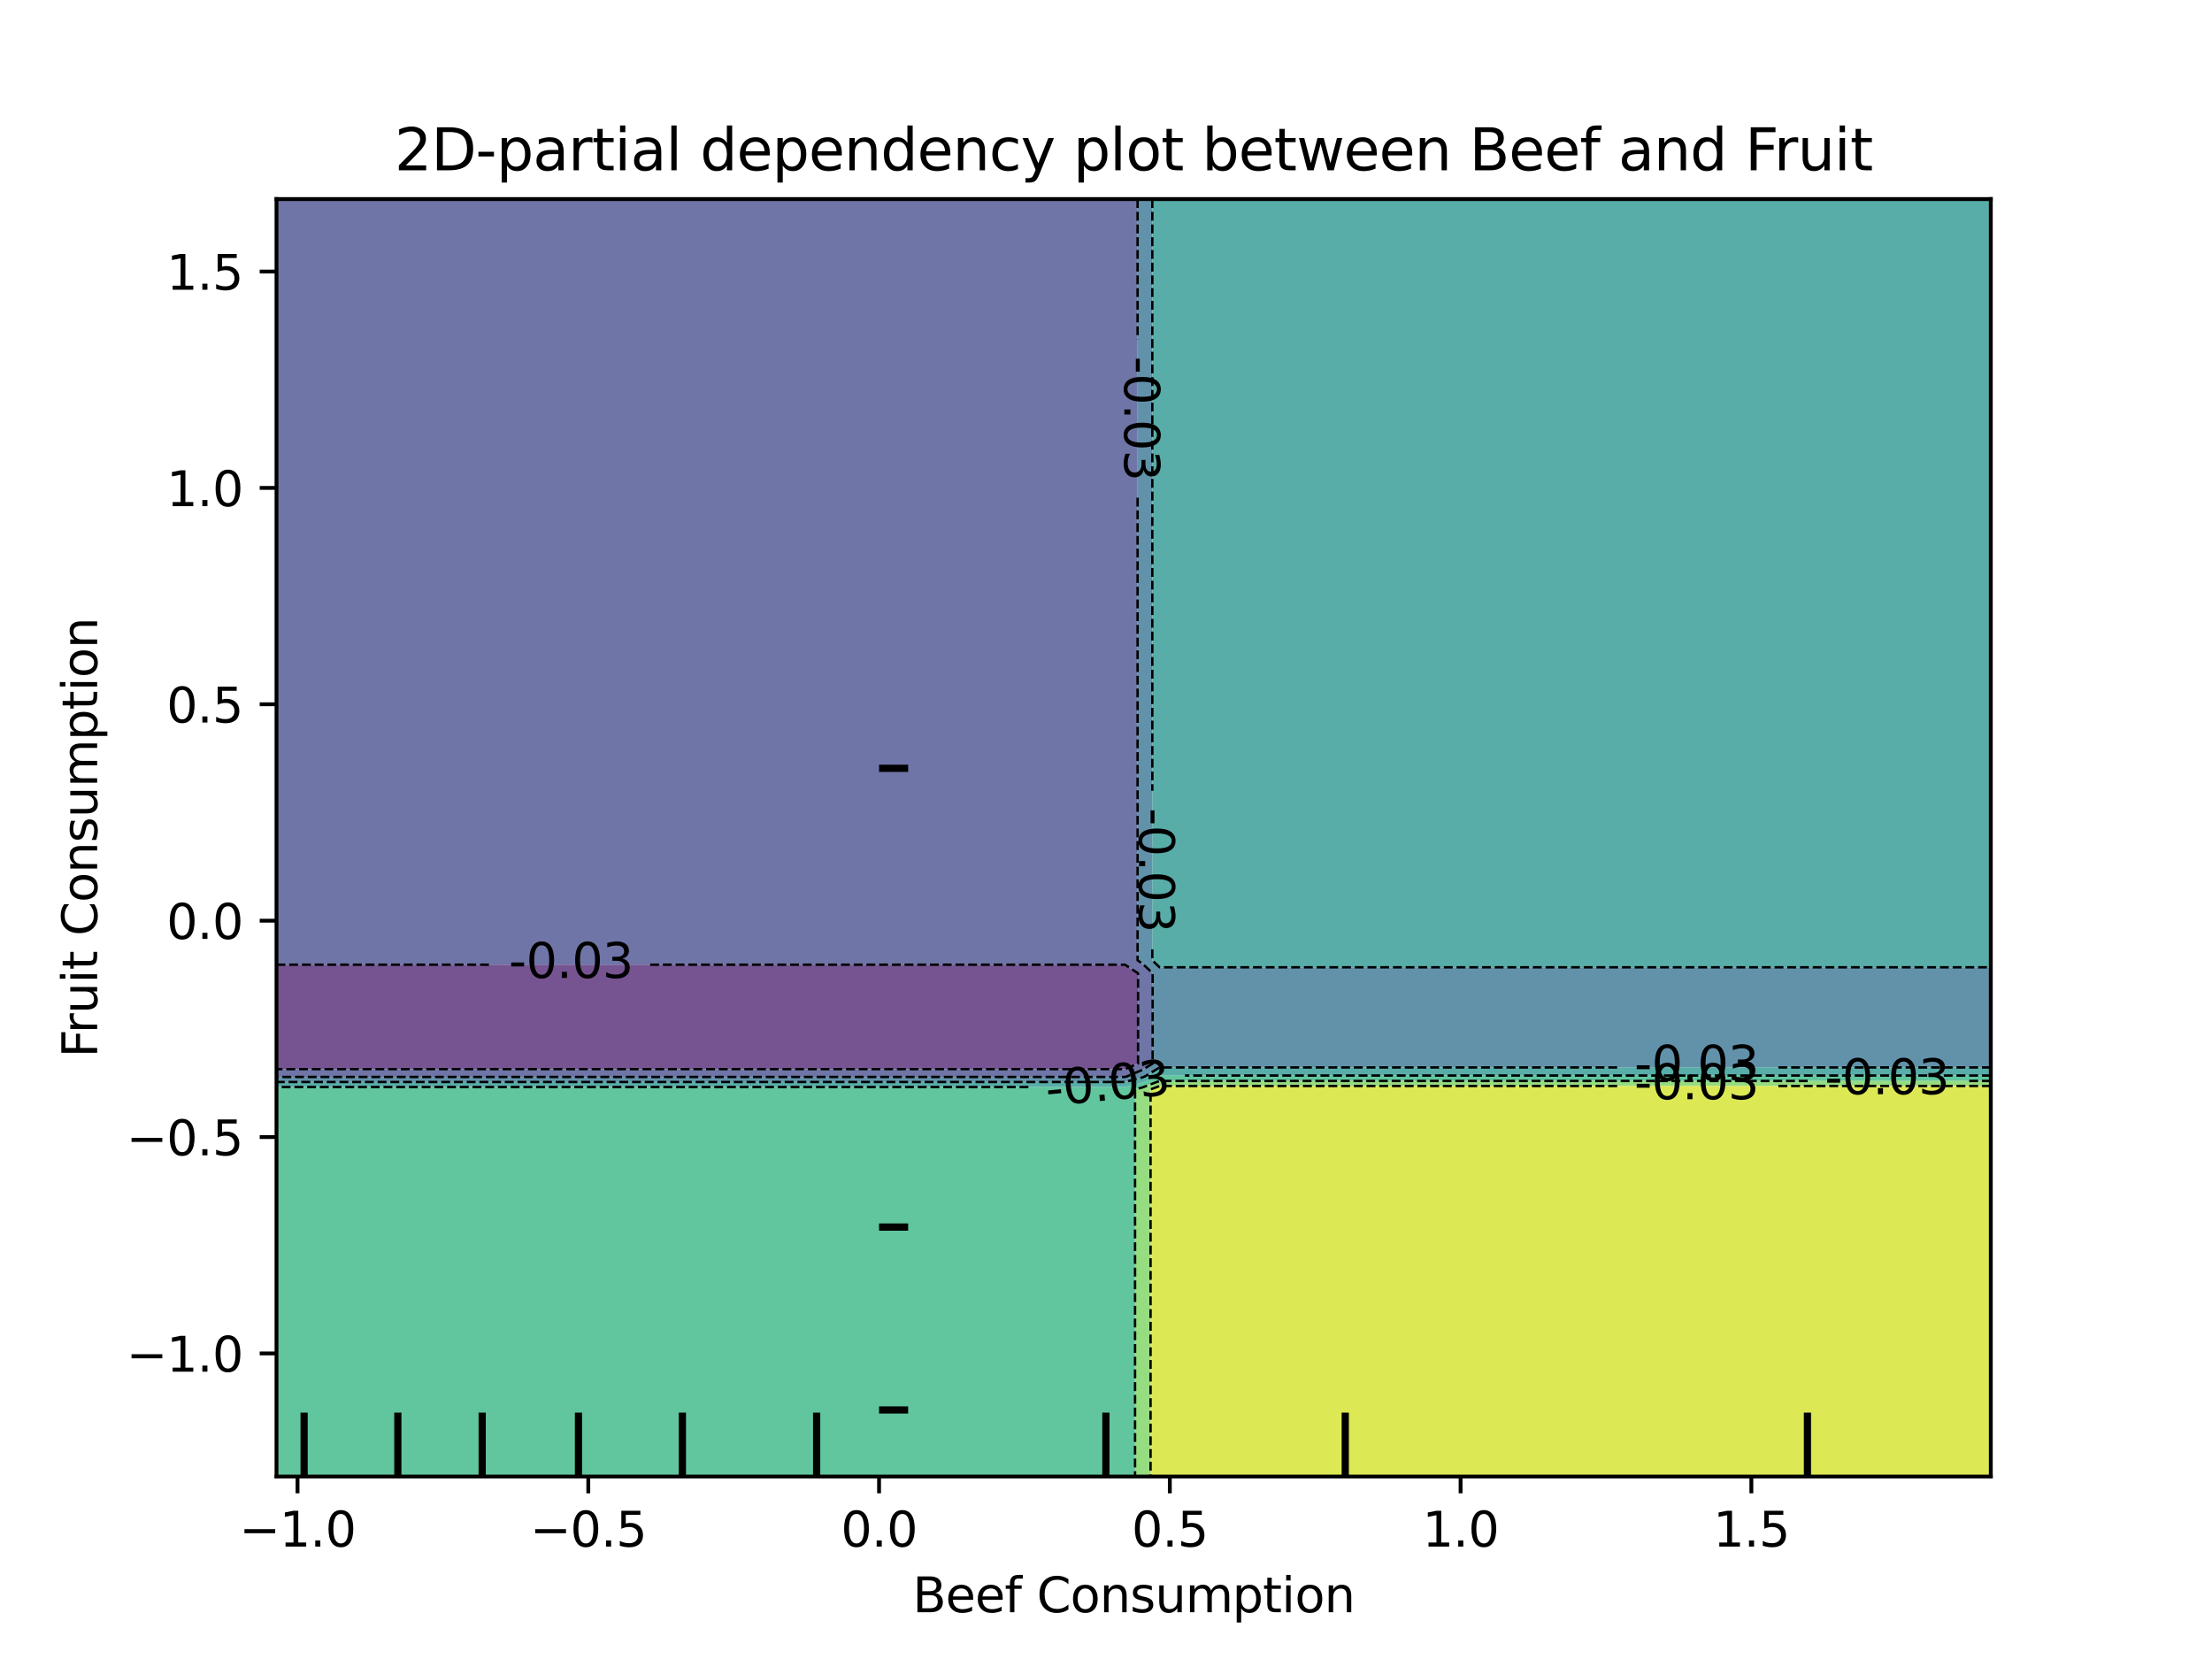 <?xml version="1.0" encoding="utf-8" standalone="no"?>
<!DOCTYPE svg PUBLIC "-//W3C//DTD SVG 1.1//EN"
  "http://www.w3.org/Graphics/SVG/1.1/DTD/svg11.dtd">
<svg xmlns:xlink="http://www.w3.org/1999/xlink" width="460.8pt" height="345.6pt" viewBox="0 0 460.8 345.6" xmlns="http://www.w3.org/2000/svg" version="1.1">
 <defs>
  <style type="text/css">*{stroke-linejoin: round; stroke-linecap: butt}</style>
 </defs>
 <g id="figure_1">
  <g id="patch_1">
   <path d="M 0 345.6 
L 460.8 345.6 
L 460.8 0 
L 0 0 
L 0 345.6 
z
" style="fill: none"/>
  </g>
  <g id="axes_1"/>
  <g id="axes_2">
   <g id="patch_2">
    <path d="M 57.6 307.584 
L 414.72 307.584 
L 414.72 41.472 
L 57.6 41.472 
L 57.6 307.584 
z
" style="fill: none"/>
   </g>
   <g id="PathCollection_1">
    <path d="M 61.207 222.718 
L 64.815 222.718 
L 68.422 222.718 
L 72.029 222.718 
L 75.636 222.718 
L 79.244 222.718 
L 82.851 222.718 
L 86.458 222.718 
L 90.065 222.718 
L 93.673 222.718 
L 97.28 222.718 
L 100.887 222.718 
L 104.495 222.718 
L 108.102 222.718 
L 111.709 222.718 
L 115.316 222.718 
L 118.924 222.718 
L 122.531 222.718 
L 126.138 222.718 
L 129.745 222.718 
L 133.353 222.718 
L 136.96 222.718 
L 140.567 222.718 
L 144.175 222.718 
L 147.782 222.718 
L 151.389 222.718 
L 154.996 222.718 
L 158.604 222.718 
L 162.211 222.718 
L 165.818 222.718 
L 169.425 222.718 
L 173.033 222.718 
L 176.64 222.718 
L 180.247 222.718 
L 183.855 222.718 
L 187.462 222.718 
L 191.069 222.718 
L 194.676 222.718 
L 198.284 222.718 
L 201.891 222.718 
L 205.498 222.718 
L 209.105 222.718 
L 212.713 222.718 
L 216.32 222.718 
L 219.927 222.718 
L 223.535 222.718 
L 227.142 222.718 
L 230.749 222.718 
L 234.356 222.718 
L 237.075 221.568 
L 237.075 218.88 
L 237.075 216.192 
L 237.075 213.504 
L 237.075 210.816 
L 237.075 208.128 
L 237.075 205.44 
L 237.075 202.752 
L 234.356 200.962 
L 230.749 200.962 
L 227.142 200.962 
L 223.535 200.962 
L 219.927 200.962 
L 216.32 200.962 
L 212.713 200.962 
L 209.105 200.962 
L 205.498 200.962 
L 201.891 200.962 
L 198.284 200.962 
L 194.676 200.962 
L 191.069 200.962 
L 187.462 200.962 
L 183.855 200.962 
L 180.247 200.962 
L 176.64 200.962 
L 173.033 200.962 
L 169.425 200.962 
L 165.818 200.962 
L 162.211 200.962 
L 158.604 200.962 
L 154.996 200.962 
L 151.389 200.962 
L 147.782 200.962 
L 144.175 200.962 
L 140.567 200.962 
L 136.96 200.962 
L 133.353 200.962 
L 129.745 200.962 
L 126.138 200.962 
L 122.531 200.962 
L 118.924 200.962 
L 115.316 200.962 
L 111.709 200.962 
L 108.102 200.962 
L 104.495 200.962 
L 100.887 200.962 
L 97.28 200.962 
L 93.673 200.962 
L 90.065 200.962 
L 86.458 200.962 
L 82.851 200.962 
L 79.244 200.962 
L 75.636 200.962 
L 72.029 200.962 
L 68.422 200.962 
L 64.815 200.962 
L 61.207 200.962 
L 57.6 200.962 
L 57.6 202.752 
L 57.6 205.44 
L 57.6 208.128 
L 57.6 210.816 
L 57.6 213.504 
L 57.6 216.192 
L 57.6 218.88 
L 57.6 221.568 
L 57.6 222.718 
z
" clip-path="url(#p574637fd54)" style="fill: #481b6d; fill-opacity: 0.75"/>
   </g>
   <g id="PathCollection_2">
    <path d="M 61.207 224.348 
L 64.815 224.348 
L 68.422 224.348 
L 72.029 224.348 
L 75.636 224.348 
L 79.244 224.348 
L 82.851 224.348 
L 86.458 224.348 
L 90.065 224.348 
L 93.673 224.348 
L 97.28 224.348 
L 100.887 224.348 
L 104.495 224.348 
L 108.102 224.348 
L 111.709 224.348 
L 115.316 224.348 
L 118.924 224.348 
L 122.531 224.348 
L 126.138 224.348 
L 129.745 224.348 
L 133.353 224.348 
L 136.96 224.348 
L 140.567 224.348 
L 144.175 224.348 
L 147.782 224.348 
L 151.389 224.348 
L 154.996 224.348 
L 158.604 224.348 
L 162.211 224.348 
L 165.818 224.348 
L 169.425 224.348 
L 173.033 224.348 
L 176.64 224.348 
L 180.247 224.348 
L 183.855 224.348 
L 187.462 224.348 
L 191.069 224.348 
L 194.676 224.348 
L 198.284 224.348 
L 201.891 224.348 
L 205.498 224.348 
L 209.105 224.348 
L 212.713 224.348 
L 216.32 224.348 
L 219.927 224.348 
L 223.535 224.348 
L 227.142 224.348 
L 230.749 224.348 
L 234.356 224.348 
L 234.707 224.256 
L 237.964 222.878 
L 240.115 221.568 
L 240.115 218.88 
L 240.115 216.192 
L 240.115 213.504 
L 240.115 210.816 
L 240.115 208.128 
L 240.115 205.44 
L 240.115 202.752 
L 237.964 200.712 
L 236.979 200.064 
L 236.979 197.376 
L 236.979 194.688 
L 236.979 192 
L 236.979 189.312 
L 236.979 186.624 
L 236.979 183.936 
L 236.979 181.248 
L 236.979 178.56 
L 236.979 175.872 
L 236.979 173.184 
L 236.979 170.496 
L 236.979 167.808 
L 236.979 165.12 
L 236.979 162.432 
L 236.979 159.744 
L 236.979 157.056 
L 236.979 154.368 
L 236.979 151.68 
L 236.979 148.992 
L 236.979 146.304 
L 236.979 143.616 
L 236.979 140.928 
L 236.979 138.24 
L 236.979 135.552 
L 236.979 132.864 
L 236.979 130.176 
L 236.979 127.488 
L 236.979 124.8 
L 236.979 122.112 
L 236.979 119.424 
L 236.979 116.736 
L 236.979 114.048 
L 236.979 111.36 
L 236.979 108.672 
L 236.979 105.984 
L 236.979 103.296 
L 236.979 100.608 
L 236.979 97.92 
L 236.979 95.232 
L 236.979 92.544 
L 236.979 89.856 
L 236.979 87.168 
L 236.979 84.48 
L 236.979 81.792 
L 236.979 79.104 
L 236.979 76.416 
L 236.979 73.728 
L 236.979 71.04 
L 236.979 68.352 
L 236.979 65.664 
L 236.979 62.976 
L 236.979 60.288 
L 236.979 57.6 
L 236.979 54.912 
L 236.979 52.224 
L 236.979 49.536 
L 236.979 46.848 
L 236.979 44.16 
L 236.979 41.472 
L 234.356 41.472 
L 230.749 41.472 
L 227.142 41.472 
L 223.535 41.472 
L 219.927 41.472 
L 216.32 41.472 
L 212.713 41.472 
L 209.105 41.472 
L 205.498 41.472 
L 201.891 41.472 
L 198.284 41.472 
L 194.676 41.472 
L 191.069 41.472 
L 187.462 41.472 
L 183.855 41.472 
L 180.247 41.472 
L 176.64 41.472 
L 173.033 41.472 
L 169.425 41.472 
L 165.818 41.472 
L 162.211 41.472 
L 158.604 41.472 
L 154.996 41.472 
L 151.389 41.472 
L 147.782 41.472 
L 144.175 41.472 
L 140.567 41.472 
L 136.96 41.472 
L 133.353 41.472 
L 129.745 41.472 
L 126.138 41.472 
L 122.531 41.472 
L 118.924 41.472 
L 115.316 41.472 
L 111.709 41.472 
L 108.102 41.472 
L 104.495 41.472 
L 100.887 41.472 
L 97.28 41.472 
L 93.673 41.472 
L 90.065 41.472 
L 86.458 41.472 
L 82.851 41.472 
L 79.244 41.472 
L 75.636 41.472 
L 72.029 41.472 
L 68.422 41.472 
L 64.815 41.472 
L 61.207 41.472 
L 57.6 41.472 
L 57.6 44.16 
L 57.6 46.848 
L 57.6 49.536 
L 57.6 52.224 
L 57.6 54.912 
L 57.6 57.6 
L 57.6 60.288 
L 57.6 62.976 
L 57.6 65.664 
L 57.6 68.352 
L 57.6 71.04 
L 57.6 73.728 
L 57.6 76.416 
L 57.6 79.104 
L 57.6 81.792 
L 57.6 84.48 
L 57.6 87.168 
L 57.6 89.856 
L 57.6 92.544 
L 57.6 95.232 
L 57.6 97.92 
L 57.6 100.608 
L 57.6 103.296 
L 57.6 105.984 
L 57.6 108.672 
L 57.6 111.36 
L 57.6 114.048 
L 57.6 116.736 
L 57.6 119.424 
L 57.6 122.112 
L 57.6 124.8 
L 57.6 127.488 
L 57.6 130.176 
L 57.6 132.864 
L 57.6 135.552 
L 57.6 138.24 
L 57.6 140.928 
L 57.6 143.616 
L 57.6 146.304 
L 57.6 148.992 
L 57.6 151.68 
L 57.6 154.368 
L 57.6 157.056 
L 57.6 159.744 
L 57.6 162.432 
L 57.6 165.12 
L 57.6 167.808 
L 57.6 170.496 
L 57.6 173.184 
L 57.6 175.872 
L 57.6 178.56 
L 57.6 181.248 
L 57.6 183.936 
L 57.6 186.624 
L 57.6 189.312 
L 57.6 192 
L 57.6 194.688 
L 57.6 197.376 
L 57.6 200.064 
L 57.6 200.962 
L 61.207 200.962 
L 64.815 200.962 
L 68.422 200.962 
L 72.029 200.962 
L 75.636 200.962 
L 79.244 200.962 
L 82.851 200.962 
L 86.458 200.962 
L 90.065 200.962 
L 93.673 200.962 
L 97.28 200.962 
L 100.887 200.962 
L 104.495 200.962 
L 108.102 200.962 
L 111.709 200.962 
L 115.316 200.962 
L 118.924 200.962 
L 122.531 200.962 
L 126.138 200.962 
L 129.745 200.962 
L 133.353 200.962 
L 136.96 200.962 
L 140.567 200.962 
L 144.175 200.962 
L 147.782 200.962 
L 151.389 200.962 
L 154.996 200.962 
L 158.604 200.962 
L 162.211 200.962 
L 165.818 200.962 
L 169.425 200.962 
L 173.033 200.962 
L 176.64 200.962 
L 180.247 200.962 
L 183.855 200.962 
L 187.462 200.962 
L 191.069 200.962 
L 194.676 200.962 
L 198.284 200.962 
L 201.891 200.962 
L 205.498 200.962 
L 209.105 200.962 
L 212.713 200.962 
L 216.32 200.962 
L 219.927 200.962 
L 223.535 200.962 
L 227.142 200.962 
L 230.749 200.962 
L 234.356 200.962 
L 237.075 202.752 
L 237.075 205.44 
L 237.075 208.128 
L 237.075 210.816 
L 237.075 213.504 
L 237.075 216.192 
L 237.075 218.88 
L 237.075 221.568 
L 234.356 222.718 
L 230.749 222.718 
L 227.142 222.718 
L 223.535 222.718 
L 219.927 222.718 
L 216.32 222.718 
L 212.713 222.718 
L 209.105 222.718 
L 205.498 222.718 
L 201.891 222.718 
L 198.284 222.718 
L 194.676 222.718 
L 191.069 222.718 
L 187.462 222.718 
L 183.855 222.718 
L 180.247 222.718 
L 176.64 222.718 
L 173.033 222.718 
L 169.425 222.718 
L 165.818 222.718 
L 162.211 222.718 
L 158.604 222.718 
L 154.996 222.718 
L 151.389 222.718 
L 147.782 222.718 
L 144.175 222.718 
L 140.567 222.718 
L 136.96 222.718 
L 133.353 222.718 
L 129.745 222.718 
L 126.138 222.718 
L 122.531 222.718 
L 118.924 222.718 
L 115.316 222.718 
L 111.709 222.718 
L 108.102 222.718 
L 104.495 222.718 
L 100.887 222.718 
L 97.28 222.718 
L 93.673 222.718 
L 90.065 222.718 
L 86.458 222.718 
L 82.851 222.718 
L 79.244 222.718 
L 75.636 222.718 
L 72.029 222.718 
L 68.422 222.718 
L 64.815 222.718 
L 61.207 222.718 
L 57.6 222.718 
L 57.6 224.256 
L 57.6 224.348 
z
" clip-path="url(#p574637fd54)" style="fill: #3f4788; fill-opacity: 0.75"/>
   </g>
   <g id="PathCollection_3">
    <path d="M 61.207 225.397 
L 64.815 225.397 
L 68.422 225.397 
L 72.029 225.397 
L 75.636 225.397 
L 79.244 225.397 
L 82.851 225.397 
L 86.458 225.397 
L 90.065 225.397 
L 93.673 225.397 
L 97.28 225.397 
L 100.887 225.397 
L 104.495 225.397 
L 108.102 225.397 
L 111.709 225.397 
L 115.316 225.397 
L 118.924 225.397 
L 122.531 225.397 
L 126.138 225.397 
L 129.745 225.397 
L 133.353 225.397 
L 136.96 225.397 
L 140.567 225.397 
L 144.175 225.397 
L 147.782 225.397 
L 151.389 225.397 
L 154.996 225.397 
L 158.604 225.397 
L 162.211 225.397 
L 165.818 225.397 
L 169.425 225.397 
L 173.033 225.397 
L 176.64 225.397 
L 180.247 225.397 
L 183.855 225.397 
L 187.462 225.397 
L 191.069 225.397 
L 194.676 225.397 
L 198.284 225.397 
L 201.891 225.397 
L 205.498 225.397 
L 209.105 225.397 
L 212.713 225.397 
L 216.32 225.397 
L 219.927 225.397 
L 223.535 225.397 
L 227.142 225.397 
L 230.749 225.397 
L 234.356 225.397 
L 237.964 224.448 
L 238.471 224.256 
L 241.571 222.368 
L 245.178 222.368 
L 248.785 222.368 
L 252.393 222.368 
L 256 222.368 
L 259.607 222.368 
L 263.215 222.368 
L 266.822 222.368 
L 270.429 222.368 
L 274.036 222.368 
L 277.644 222.368 
L 281.251 222.368 
L 284.858 222.368 
L 288.465 222.368 
L 292.073 222.368 
L 295.68 222.368 
L 299.287 222.368 
L 302.895 222.368 
L 306.502 222.368 
L 310.109 222.368 
L 313.716 222.368 
L 317.324 222.368 
L 320.931 222.368 
L 324.538 222.368 
L 328.145 222.368 
L 331.753 222.368 
L 335.36 222.368 
L 338.967 222.368 
L 342.575 222.368 
L 346.182 222.368 
L 349.789 222.368 
L 353.396 222.368 
L 357.004 222.368 
L 360.611 222.368 
L 364.218 222.368 
L 367.825 222.368 
L 371.433 222.368 
L 375.04 222.368 
L 378.647 222.368 
L 382.255 222.368 
L 385.862 222.368 
L 389.469 222.368 
L 393.076 222.368 
L 396.684 222.368 
L 400.291 222.368 
L 403.898 222.368 
L 407.505 222.368 
L 411.113 222.368 
L 414.72 222.368 
L 414.72 221.568 
L 414.72 218.88 
L 414.72 216.192 
L 414.72 213.504 
L 414.72 210.816 
L 414.72 208.128 
L 414.72 205.44 
L 414.72 202.752 
L 414.72 201.507 
L 411.113 201.507 
L 407.505 201.507 
L 403.898 201.507 
L 400.291 201.507 
L 396.684 201.507 
L 393.076 201.507 
L 389.469 201.507 
L 385.862 201.507 
L 382.255 201.507 
L 378.647 201.507 
L 375.04 201.507 
L 371.433 201.507 
L 367.825 201.507 
L 364.218 201.507 
L 360.611 201.507 
L 357.004 201.507 
L 353.396 201.507 
L 349.789 201.507 
L 346.182 201.507 
L 342.575 201.507 
L 338.967 201.507 
L 335.36 201.507 
L 331.753 201.507 
L 328.145 201.507 
L 324.538 201.507 
L 320.931 201.507 
L 317.324 201.507 
L 313.716 201.507 
L 310.109 201.507 
L 306.502 201.507 
L 302.895 201.507 
L 299.287 201.507 
L 295.68 201.507 
L 292.073 201.507 
L 288.465 201.507 
L 284.858 201.507 
L 281.251 201.507 
L 277.644 201.507 
L 274.036 201.507 
L 270.429 201.507 
L 266.822 201.507 
L 263.215 201.507 
L 259.607 201.507 
L 256 201.507 
L 252.393 201.507 
L 248.785 201.507 
L 245.178 201.507 
L 241.571 201.507 
L 240.049 200.064 
L 240.049 197.376 
L 240.049 194.688 
L 240.049 192 
L 240.049 189.312 
L 240.049 186.624 
L 240.049 183.936 
L 240.049 181.248 
L 240.049 178.56 
L 240.049 175.872 
L 240.049 173.184 
L 240.049 170.496 
L 240.049 167.808 
L 240.049 165.12 
L 240.049 162.432 
L 240.049 159.744 
L 240.049 157.056 
L 240.049 154.368 
L 240.049 151.68 
L 240.049 148.992 
L 240.049 146.304 
L 240.049 143.616 
L 240.049 140.928 
L 240.049 138.24 
L 240.049 135.552 
L 240.049 132.864 
L 240.049 130.176 
L 240.049 127.488 
L 240.049 124.8 
L 240.049 122.112 
L 240.049 119.424 
L 240.049 116.736 
L 240.049 114.048 
L 240.049 111.36 
L 240.049 108.672 
L 240.049 105.984 
L 240.049 103.296 
L 240.049 100.608 
L 240.049 97.92 
L 240.049 95.232 
L 240.049 92.544 
L 240.049 89.856 
L 240.049 87.168 
L 240.049 84.48 
L 240.049 81.792 
L 240.049 79.104 
L 240.049 76.416 
L 240.049 73.728 
L 240.049 71.04 
L 240.049 68.352 
L 240.049 65.664 
L 240.049 62.976 
L 240.049 60.288 
L 240.049 57.6 
L 240.049 54.912 
L 240.049 52.224 
L 240.049 49.536 
L 240.049 46.848 
L 240.049 44.16 
L 240.049 41.472 
L 237.964 41.472 
L 236.979 41.472 
L 236.979 44.16 
L 236.979 46.848 
L 236.979 49.536 
L 236.979 52.224 
L 236.979 54.912 
L 236.979 57.6 
L 236.979 60.288 
L 236.979 62.976 
L 236.979 65.664 
L 236.979 68.352 
L 236.979 71.04 
L 236.979 73.728 
L 236.979 76.416 
L 236.979 79.104 
L 236.979 81.792 
L 236.979 84.48 
L 236.979 87.168 
L 236.979 89.856 
L 236.979 92.544 
L 236.979 95.232 
L 236.979 97.92 
L 236.979 100.608 
L 236.979 103.296 
L 236.979 105.984 
L 236.979 108.672 
L 236.979 111.36 
L 236.979 114.048 
L 236.979 116.736 
L 236.979 119.424 
L 236.979 122.112 
L 236.979 124.8 
L 236.979 127.488 
L 236.979 130.176 
L 236.979 132.864 
L 236.979 135.552 
L 236.979 138.24 
L 236.979 140.928 
L 236.979 143.616 
L 236.979 146.304 
L 236.979 148.992 
L 236.979 151.68 
L 236.979 154.368 
L 236.979 157.056 
L 236.979 159.744 
L 236.979 162.432 
L 236.979 165.12 
L 236.979 167.808 
L 236.979 170.496 
L 236.979 173.184 
L 236.979 175.872 
L 236.979 178.56 
L 236.979 181.248 
L 236.979 183.936 
L 236.979 186.624 
L 236.979 189.312 
L 236.979 192 
L 236.979 194.688 
L 236.979 197.376 
L 236.979 200.064 
L 237.964 200.712 
L 240.115 202.752 
L 240.115 205.44 
L 240.115 208.128 
L 240.115 210.816 
L 240.115 213.504 
L 240.115 216.192 
L 240.115 218.88 
L 240.115 221.568 
L 237.964 222.878 
L 234.707 224.256 
L 234.356 224.348 
L 230.749 224.348 
L 227.142 224.348 
L 223.535 224.348 
L 219.927 224.348 
L 216.32 224.348 
L 212.713 224.348 
L 209.105 224.348 
L 205.498 224.348 
L 201.891 224.348 
L 198.284 224.348 
L 194.676 224.348 
L 191.069 224.348 
L 187.462 224.348 
L 183.855 224.348 
L 180.247 224.348 
L 176.64 224.348 
L 173.033 224.348 
L 169.425 224.348 
L 165.818 224.348 
L 162.211 224.348 
L 158.604 224.348 
L 154.996 224.348 
L 151.389 224.348 
L 147.782 224.348 
L 144.175 224.348 
L 140.567 224.348 
L 136.96 224.348 
L 133.353 224.348 
L 129.745 224.348 
L 126.138 224.348 
L 122.531 224.348 
L 118.924 224.348 
L 115.316 224.348 
L 111.709 224.348 
L 108.102 224.348 
L 104.495 224.348 
L 100.887 224.348 
L 97.28 224.348 
L 93.673 224.348 
L 90.065 224.348 
L 86.458 224.348 
L 82.851 224.348 
L 79.244 224.348 
L 75.636 224.348 
L 72.029 224.348 
L 68.422 224.348 
L 64.815 224.348 
L 61.207 224.348 
L 57.6 224.348 
L 57.6 225.397 
z
" clip-path="url(#p574637fd54)" style="fill: #2e6e8e; fill-opacity: 0.75"/>
   </g>
   <g id="PathCollection_4">
    <path d="M 61.207 226.446 
L 64.815 226.446 
L 68.422 226.446 
L 72.029 226.446 
L 75.636 226.446 
L 79.244 226.446 
L 82.851 226.446 
L 86.458 226.446 
L 90.065 226.446 
L 93.673 226.446 
L 97.28 226.446 
L 100.887 226.446 
L 104.495 226.446 
L 108.102 226.446 
L 111.709 226.446 
L 115.316 226.446 
L 118.924 226.446 
L 122.531 226.446 
L 126.138 226.446 
L 129.745 226.446 
L 133.353 226.446 
L 136.96 226.446 
L 140.567 226.446 
L 144.175 226.446 
L 147.782 226.446 
L 151.389 226.446 
L 154.996 226.446 
L 158.604 226.446 
L 162.211 226.446 
L 165.818 226.446 
L 169.425 226.446 
L 173.033 226.446 
L 176.64 226.446 
L 180.247 226.446 
L 183.855 226.446 
L 187.462 226.446 
L 191.069 226.446 
L 194.676 226.446 
L 198.284 226.446 
L 201.891 226.446 
L 205.498 226.446 
L 209.105 226.446 
L 212.713 226.446 
L 216.32 226.446 
L 219.927 226.446 
L 223.535 226.446 
L 227.142 226.446 
L 230.749 226.446 
L 234.356 226.446 
L 237.964 225.497 
L 241.24 224.256 
L 241.571 224.055 
L 245.178 224.055 
L 248.785 224.055 
L 252.393 224.055 
L 256 224.055 
L 259.607 224.055 
L 263.215 224.055 
L 266.822 224.055 
L 270.429 224.055 
L 274.036 224.055 
L 277.644 224.055 
L 281.251 224.055 
L 284.858 224.055 
L 288.465 224.055 
L 292.073 224.055 
L 295.68 224.055 
L 299.287 224.055 
L 302.895 224.055 
L 306.502 224.055 
L 310.109 224.055 
L 313.716 224.055 
L 317.324 224.055 
L 320.931 224.055 
L 324.538 224.055 
L 328.145 224.055 
L 331.753 224.055 
L 335.36 224.055 
L 338.967 224.055 
L 342.575 224.055 
L 346.182 224.055 
L 349.789 224.055 
L 353.396 224.055 
L 357.004 224.055 
L 360.611 224.055 
L 364.218 224.055 
L 367.825 224.055 
L 371.433 224.055 
L 375.04 224.055 
L 378.647 224.055 
L 382.255 224.055 
L 385.862 224.055 
L 389.469 224.055 
L 393.076 224.055 
L 396.684 224.055 
L 400.291 224.055 
L 403.898 224.055 
L 407.505 224.055 
L 411.113 224.055 
L 414.72 224.055 
L 414.72 222.368 
L 411.113 222.368 
L 407.505 222.368 
L 403.898 222.368 
L 400.291 222.368 
L 396.684 222.368 
L 393.076 222.368 
L 389.469 222.368 
L 385.862 222.368 
L 382.255 222.368 
L 378.647 222.368 
L 375.04 222.368 
L 371.433 222.368 
L 367.825 222.368 
L 364.218 222.368 
L 360.611 222.368 
L 357.004 222.368 
L 353.396 222.368 
L 349.789 222.368 
L 346.182 222.368 
L 342.575 222.368 
L 338.967 222.368 
L 335.36 222.368 
L 331.753 222.368 
L 328.145 222.368 
L 324.538 222.368 
L 320.931 222.368 
L 317.324 222.368 
L 313.716 222.368 
L 310.109 222.368 
L 306.502 222.368 
L 302.895 222.368 
L 299.287 222.368 
L 295.68 222.368 
L 292.073 222.368 
L 288.465 222.368 
L 284.858 222.368 
L 281.251 222.368 
L 277.644 222.368 
L 274.036 222.368 
L 270.429 222.368 
L 266.822 222.368 
L 263.215 222.368 
L 259.607 222.368 
L 256 222.368 
L 252.393 222.368 
L 248.785 222.368 
L 245.178 222.368 
L 241.571 222.368 
L 238.471 224.256 
L 237.964 224.448 
L 234.356 225.397 
L 230.749 225.397 
L 227.142 225.397 
L 223.535 225.397 
L 219.927 225.397 
L 216.32 225.397 
L 212.713 225.397 
L 209.105 225.397 
L 205.498 225.397 
L 201.891 225.397 
L 198.284 225.397 
L 194.676 225.397 
L 191.069 225.397 
L 187.462 225.397 
L 183.855 225.397 
L 180.247 225.397 
L 176.64 225.397 
L 173.033 225.397 
L 169.425 225.397 
L 165.818 225.397 
L 162.211 225.397 
L 158.604 225.397 
L 154.996 225.397 
L 151.389 225.397 
L 147.782 225.397 
L 144.175 225.397 
L 140.567 225.397 
L 136.96 225.397 
L 133.353 225.397 
L 129.745 225.397 
L 126.138 225.397 
L 122.531 225.397 
L 118.924 225.397 
L 115.316 225.397 
L 111.709 225.397 
L 108.102 225.397 
L 104.495 225.397 
L 100.887 225.397 
L 97.28 225.397 
L 93.673 225.397 
L 90.065 225.397 
L 86.458 225.397 
L 82.851 225.397 
L 79.244 225.397 
L 75.636 225.397 
L 72.029 225.397 
L 68.422 225.397 
L 64.815 225.397 
L 61.207 225.397 
L 57.6 225.397 
L 57.6 226.446 
z
" clip-path="url(#p574637fd54)" style="fill: #21918c; fill-opacity: 0.75"/>
    <path d="M 241.571 201.507 
L 245.178 201.507 
L 248.785 201.507 
L 252.393 201.507 
L 256 201.507 
L 259.607 201.507 
L 263.215 201.507 
L 266.822 201.507 
L 270.429 201.507 
L 274.036 201.507 
L 277.644 201.507 
L 281.251 201.507 
L 284.858 201.507 
L 288.465 201.507 
L 292.073 201.507 
L 295.68 201.507 
L 299.287 201.507 
L 302.895 201.507 
L 306.502 201.507 
L 310.109 201.507 
L 313.716 201.507 
L 317.324 201.507 
L 320.931 201.507 
L 324.538 201.507 
L 328.145 201.507 
L 331.753 201.507 
L 335.36 201.507 
L 338.967 201.507 
L 342.575 201.507 
L 346.182 201.507 
L 349.789 201.507 
L 353.396 201.507 
L 357.004 201.507 
L 360.611 201.507 
L 364.218 201.507 
L 367.825 201.507 
L 371.433 201.507 
L 375.04 201.507 
L 378.647 201.507 
L 382.255 201.507 
L 385.862 201.507 
L 389.469 201.507 
L 393.076 201.507 
L 396.684 201.507 
L 400.291 201.507 
L 403.898 201.507 
L 407.505 201.507 
L 411.113 201.507 
L 414.72 201.507 
L 414.72 200.064 
L 414.72 197.376 
L 414.72 194.688 
L 414.72 192 
L 414.72 189.312 
L 414.72 186.624 
L 414.72 183.936 
L 414.72 181.248 
L 414.72 178.56 
L 414.72 175.872 
L 414.72 173.184 
L 414.72 170.496 
L 414.72 167.808 
L 414.72 165.12 
L 414.72 162.432 
L 414.72 159.744 
L 414.72 157.056 
L 414.72 154.368 
L 414.72 151.68 
L 414.72 148.992 
L 414.72 146.304 
L 414.72 143.616 
L 414.72 140.928 
L 414.72 138.24 
L 414.72 135.552 
L 414.72 132.864 
L 414.72 130.176 
L 414.72 127.488 
L 414.72 124.8 
L 414.72 122.112 
L 414.72 119.424 
L 414.72 116.736 
L 414.72 114.048 
L 414.72 111.36 
L 414.72 108.672 
L 414.72 105.984 
L 414.72 103.296 
L 414.72 100.608 
L 414.72 97.92 
L 414.72 95.232 
L 414.72 92.544 
L 414.72 89.856 
L 414.72 87.168 
L 414.72 84.48 
L 414.72 81.792 
L 414.72 79.104 
L 414.72 76.416 
L 414.72 73.728 
L 414.72 71.04 
L 414.72 68.352 
L 414.72 65.664 
L 414.72 62.976 
L 414.72 60.288 
L 414.72 57.6 
L 414.72 54.912 
L 414.72 52.224 
L 414.72 49.536 
L 414.72 46.848 
L 414.72 44.16 
L 414.72 41.472 
L 411.113 41.472 
L 407.505 41.472 
L 403.898 41.472 
L 400.291 41.472 
L 396.684 41.472 
L 393.076 41.472 
L 389.469 41.472 
L 385.862 41.472 
L 382.255 41.472 
L 378.647 41.472 
L 375.04 41.472 
L 371.433 41.472 
L 367.825 41.472 
L 364.218 41.472 
L 360.611 41.472 
L 357.004 41.472 
L 353.396 41.472 
L 349.789 41.472 
L 346.182 41.472 
L 342.575 41.472 
L 338.967 41.472 
L 335.36 41.472 
L 331.753 41.472 
L 328.145 41.472 
L 324.538 41.472 
L 320.931 41.472 
L 317.324 41.472 
L 313.716 41.472 
L 310.109 41.472 
L 306.502 41.472 
L 302.895 41.472 
L 299.287 41.472 
L 295.68 41.472 
L 292.073 41.472 
L 288.465 41.472 
L 284.858 41.472 
L 281.251 41.472 
L 277.644 41.472 
L 274.036 41.472 
L 270.429 41.472 
L 266.822 41.472 
L 263.215 41.472 
L 259.607 41.472 
L 256 41.472 
L 252.393 41.472 
L 248.785 41.472 
L 245.178 41.472 
L 241.571 41.472 
L 240.049 41.472 
L 240.049 44.16 
L 240.049 46.848 
L 240.049 49.536 
L 240.049 52.224 
L 240.049 54.912 
L 240.049 57.6 
L 240.049 60.288 
L 240.049 62.976 
L 240.049 65.664 
L 240.049 68.352 
L 240.049 71.04 
L 240.049 73.728 
L 240.049 76.416 
L 240.049 79.104 
L 240.049 81.792 
L 240.049 84.48 
L 240.049 87.168 
L 240.049 89.856 
L 240.049 92.544 
L 240.049 95.232 
L 240.049 97.92 
L 240.049 100.608 
L 240.049 103.296 
L 240.049 105.984 
L 240.049 108.672 
L 240.049 111.36 
L 240.049 114.048 
L 240.049 116.736 
L 240.049 119.424 
L 240.049 122.112 
L 240.049 124.8 
L 240.049 127.488 
L 240.049 130.176 
L 240.049 132.864 
L 240.049 135.552 
L 240.049 138.24 
L 240.049 140.928 
L 240.049 143.616 
L 240.049 146.304 
L 240.049 148.992 
L 240.049 151.68 
L 240.049 154.368 
L 240.049 157.056 
L 240.049 159.744 
L 240.049 162.432 
L 240.049 165.12 
L 240.049 167.808 
L 240.049 170.496 
L 240.049 173.184 
L 240.049 175.872 
L 240.049 178.56 
L 240.049 181.248 
L 240.049 183.936 
L 240.049 186.624 
L 240.049 189.312 
L 240.049 192 
L 240.049 194.688 
L 240.049 197.376 
L 240.049 200.064 
z
" clip-path="url(#p574637fd54)" style="fill: #21918c; fill-opacity: 0.75"/>
   </g>
   <g id="PathCollection_5">
    <path d="M 61.207 307.584 
L 64.815 307.584 
L 68.422 307.584 
L 72.029 307.584 
L 75.636 307.584 
L 79.244 307.584 
L 82.851 307.584 
L 86.458 307.584 
L 90.065 307.584 
L 93.673 307.584 
L 97.28 307.584 
L 100.887 307.584 
L 104.495 307.584 
L 108.102 307.584 
L 111.709 307.584 
L 115.316 307.584 
L 118.924 307.584 
L 122.531 307.584 
L 126.138 307.584 
L 129.745 307.584 
L 133.353 307.584 
L 136.96 307.584 
L 140.567 307.584 
L 144.175 307.584 
L 147.782 307.584 
L 151.389 307.584 
L 154.996 307.584 
L 158.604 307.584 
L 162.211 307.584 
L 165.818 307.584 
L 169.425 307.584 
L 173.033 307.584 
L 176.64 307.584 
L 180.247 307.584 
L 183.855 307.584 
L 187.462 307.584 
L 191.069 307.584 
L 194.676 307.584 
L 198.284 307.584 
L 201.891 307.584 
L 205.498 307.584 
L 209.105 307.584 
L 212.713 307.584 
L 216.32 307.584 
L 219.927 307.584 
L 223.535 307.584 
L 227.142 307.584 
L 230.749 307.584 
L 234.356 307.584 
L 236.452 307.584 
L 236.452 304.896 
L 236.452 302.208 
L 236.452 299.52 
L 236.452 296.832 
L 236.452 294.144 
L 236.452 291.456 
L 236.452 288.768 
L 236.452 286.08 
L 236.452 283.392 
L 236.452 280.704 
L 236.452 278.016 
L 236.452 275.328 
L 236.452 272.64 
L 236.452 269.952 
L 236.452 267.264 
L 236.452 264.576 
L 236.452 261.888 
L 236.452 259.2 
L 236.452 256.512 
L 236.452 253.824 
L 236.452 251.136 
L 236.452 248.448 
L 236.452 245.76 
L 236.452 243.072 
L 236.452 240.384 
L 236.452 237.696 
L 236.452 235.008 
L 236.452 232.32 
L 236.452 229.632 
L 236.452 226.944 
L 237.964 226.546 
L 241.571 225.18 
L 245.178 225.18 
L 248.785 225.18 
L 252.393 225.18 
L 256 225.18 
L 259.607 225.18 
L 263.215 225.18 
L 266.822 225.18 
L 270.429 225.18 
L 274.036 225.18 
L 277.644 225.18 
L 281.251 225.18 
L 284.858 225.18 
L 288.465 225.18 
L 292.073 225.18 
L 295.68 225.18 
L 299.287 225.18 
L 302.895 225.18 
L 306.502 225.18 
L 310.109 225.18 
L 313.716 225.18 
L 317.324 225.18 
L 320.931 225.18 
L 324.538 225.18 
L 328.145 225.18 
L 331.753 225.18 
L 335.36 225.18 
L 338.967 225.18 
L 342.575 225.18 
L 346.182 225.18 
L 349.789 225.18 
L 353.396 225.18 
L 357.004 225.18 
L 360.611 225.18 
L 364.218 225.18 
L 367.825 225.18 
L 371.433 225.18 
L 375.04 225.18 
L 378.647 225.18 
L 382.255 225.18 
L 385.862 225.18 
L 389.469 225.18 
L 393.076 225.18 
L 396.684 225.18 
L 400.291 225.18 
L 403.898 225.18 
L 407.505 225.18 
L 411.113 225.18 
L 414.72 225.18 
L 414.72 224.256 
L 414.72 224.055 
L 411.113 224.055 
L 407.505 224.055 
L 403.898 224.055 
L 400.291 224.055 
L 396.684 224.055 
L 393.076 224.055 
L 389.469 224.055 
L 385.862 224.055 
L 382.255 224.055 
L 378.647 224.055 
L 375.04 224.055 
L 371.433 224.055 
L 367.825 224.055 
L 364.218 224.055 
L 360.611 224.055 
L 357.004 224.055 
L 353.396 224.055 
L 349.789 224.055 
L 346.182 224.055 
L 342.575 224.055 
L 338.967 224.055 
L 335.36 224.055 
L 331.753 224.055 
L 328.145 224.055 
L 324.538 224.055 
L 320.931 224.055 
L 317.324 224.055 
L 313.716 224.055 
L 310.109 224.055 
L 306.502 224.055 
L 302.895 224.055 
L 299.287 224.055 
L 295.68 224.055 
L 292.073 224.055 
L 288.465 224.055 
L 284.858 224.055 
L 281.251 224.055 
L 277.644 224.055 
L 274.036 224.055 
L 270.429 224.055 
L 266.822 224.055 
L 263.215 224.055 
L 259.607 224.055 
L 256 224.055 
L 252.393 224.055 
L 248.785 224.055 
L 245.178 224.055 
L 241.571 224.055 
L 241.24 224.256 
L 237.964 225.497 
L 234.356 226.446 
L 230.749 226.446 
L 227.142 226.446 
L 223.535 226.446 
L 219.927 226.446 
L 216.32 226.446 
L 212.713 226.446 
L 209.105 226.446 
L 205.498 226.446 
L 201.891 226.446 
L 198.284 226.446 
L 194.676 226.446 
L 191.069 226.446 
L 187.462 226.446 
L 183.855 226.446 
L 180.247 226.446 
L 176.64 226.446 
L 173.033 226.446 
L 169.425 226.446 
L 165.818 226.446 
L 162.211 226.446 
L 158.604 226.446 
L 154.996 226.446 
L 151.389 226.446 
L 147.782 226.446 
L 144.175 226.446 
L 140.567 226.446 
L 136.96 226.446 
L 133.353 226.446 
L 129.745 226.446 
L 126.138 226.446 
L 122.531 226.446 
L 118.924 226.446 
L 115.316 226.446 
L 111.709 226.446 
L 108.102 226.446 
L 104.495 226.446 
L 100.887 226.446 
L 97.28 226.446 
L 93.673 226.446 
L 90.065 226.446 
L 86.458 226.446 
L 82.851 226.446 
L 79.244 226.446 
L 75.636 226.446 
L 72.029 226.446 
L 68.422 226.446 
L 64.815 226.446 
L 61.207 226.446 
L 57.6 226.446 
L 57.6 226.944 
L 57.6 229.632 
L 57.6 232.32 
L 57.6 235.008 
L 57.6 237.696 
L 57.6 240.384 
L 57.6 243.072 
L 57.6 245.76 
L 57.6 248.448 
L 57.6 251.136 
L 57.6 253.824 
L 57.6 256.512 
L 57.6 259.2 
L 57.6 261.888 
L 57.6 264.576 
L 57.6 267.264 
L 57.6 269.952 
L 57.6 272.64 
L 57.6 275.328 
L 57.6 278.016 
L 57.6 280.704 
L 57.6 283.392 
L 57.6 286.08 
L 57.6 288.768 
L 57.6 291.456 
L 57.6 294.144 
L 57.6 296.832 
L 57.6 299.52 
L 57.6 302.208 
L 57.6 304.896 
L 57.6 307.584 
z
" clip-path="url(#p574637fd54)" style="fill: #2db27d; fill-opacity: 0.75"/>
   </g>
   <g id="PathCollection_6">
    <path d="M 237.964 307.584 
L 239.683 307.584 
L 239.683 304.896 
L 239.683 302.208 
L 239.683 299.52 
L 239.683 296.832 
L 239.683 294.144 
L 239.683 291.456 
L 239.683 288.768 
L 239.683 286.08 
L 239.683 283.392 
L 239.683 280.704 
L 239.683 278.016 
L 239.683 275.328 
L 239.683 272.64 
L 239.683 269.952 
L 239.683 267.264 
L 239.683 264.576 
L 239.683 261.888 
L 239.683 259.2 
L 239.683 256.512 
L 239.683 253.824 
L 239.683 251.136 
L 239.683 248.448 
L 239.683 245.76 
L 239.683 243.072 
L 239.683 240.384 
L 239.683 237.696 
L 239.683 235.008 
L 239.683 232.32 
L 239.683 229.632 
L 239.683 226.944 
L 241.571 226.229 
L 245.178 226.229 
L 248.785 226.229 
L 252.393 226.229 
L 256 226.229 
L 259.607 226.229 
L 263.215 226.229 
L 266.822 226.229 
L 270.429 226.229 
L 274.036 226.229 
L 277.644 226.229 
L 281.251 226.229 
L 284.858 226.229 
L 288.465 226.229 
L 292.073 226.229 
L 295.68 226.229 
L 299.287 226.229 
L 302.895 226.229 
L 306.502 226.229 
L 310.109 226.229 
L 313.716 226.229 
L 317.324 226.229 
L 320.931 226.229 
L 324.538 226.229 
L 328.145 226.229 
L 331.753 226.229 
L 335.36 226.229 
L 338.967 226.229 
L 342.575 226.229 
L 346.182 226.229 
L 349.789 226.229 
L 353.396 226.229 
L 357.004 226.229 
L 360.611 226.229 
L 364.218 226.229 
L 367.825 226.229 
L 371.433 226.229 
L 375.04 226.229 
L 378.647 226.229 
L 382.255 226.229 
L 385.862 226.229 
L 389.469 226.229 
L 393.076 226.229 
L 396.684 226.229 
L 400.291 226.229 
L 403.898 226.229 
L 407.505 226.229 
L 411.113 226.229 
L 414.72 226.229 
L 414.72 225.18 
L 411.113 225.18 
L 407.505 225.18 
L 403.898 225.18 
L 400.291 225.18 
L 396.684 225.18 
L 393.076 225.18 
L 389.469 225.18 
L 385.862 225.18 
L 382.255 225.18 
L 378.647 225.18 
L 375.04 225.18 
L 371.433 225.18 
L 367.825 225.18 
L 364.218 225.18 
L 360.611 225.18 
L 357.004 225.18 
L 353.396 225.18 
L 349.789 225.18 
L 346.182 225.18 
L 342.575 225.18 
L 338.967 225.18 
L 335.36 225.18 
L 331.753 225.18 
L 328.145 225.18 
L 324.538 225.18 
L 320.931 225.18 
L 317.324 225.18 
L 313.716 225.18 
L 310.109 225.18 
L 306.502 225.18 
L 302.895 225.18 
L 299.287 225.18 
L 295.68 225.18 
L 292.073 225.18 
L 288.465 225.18 
L 284.858 225.18 
L 281.251 225.18 
L 277.644 225.18 
L 274.036 225.18 
L 270.429 225.18 
L 266.822 225.18 
L 263.215 225.18 
L 259.607 225.18 
L 256 225.18 
L 252.393 225.18 
L 248.785 225.18 
L 245.178 225.18 
L 241.571 225.18 
L 237.964 226.546 
L 236.452 226.944 
L 236.452 229.632 
L 236.452 232.32 
L 236.452 235.008 
L 236.452 237.696 
L 236.452 240.384 
L 236.452 243.072 
L 236.452 245.76 
L 236.452 248.448 
L 236.452 251.136 
L 236.452 253.824 
L 236.452 256.512 
L 236.452 259.2 
L 236.452 261.888 
L 236.452 264.576 
L 236.452 267.264 
L 236.452 269.952 
L 236.452 272.64 
L 236.452 275.328 
L 236.452 278.016 
L 236.452 280.704 
L 236.452 283.392 
L 236.452 286.08 
L 236.452 288.768 
L 236.452 291.456 
L 236.452 294.144 
L 236.452 296.832 
L 236.452 299.52 
L 236.452 302.208 
L 236.452 304.896 
L 236.452 307.584 
z
" clip-path="url(#p574637fd54)" style="fill: #73d056; fill-opacity: 0.75"/>
   </g>
   <g id="PathCollection_7">
    <path d="M 241.571 307.584 
L 245.178 307.584 
L 248.785 307.584 
L 252.393 307.584 
L 256 307.584 
L 259.607 307.584 
L 263.215 307.584 
L 266.822 307.584 
L 270.429 307.584 
L 274.036 307.584 
L 277.644 307.584 
L 281.251 307.584 
L 284.858 307.584 
L 288.465 307.584 
L 292.073 307.584 
L 295.68 307.584 
L 299.287 307.584 
L 302.895 307.584 
L 306.502 307.584 
L 310.109 307.584 
L 313.716 307.584 
L 317.324 307.584 
L 320.931 307.584 
L 324.538 307.584 
L 328.145 307.584 
L 331.753 307.584 
L 335.36 307.584 
L 338.967 307.584 
L 342.575 307.584 
L 346.182 307.584 
L 349.789 307.584 
L 353.396 307.584 
L 357.004 307.584 
L 360.611 307.584 
L 364.218 307.584 
L 367.825 307.584 
L 371.433 307.584 
L 375.04 307.584 
L 378.647 307.584 
L 382.255 307.584 
L 385.862 307.584 
L 389.469 307.584 
L 393.076 307.584 
L 396.684 307.584 
L 400.291 307.584 
L 403.898 307.584 
L 407.505 307.584 
L 411.113 307.584 
L 414.72 307.584 
L 414.72 304.896 
L 414.72 302.208 
L 414.72 299.52 
L 414.72 296.832 
L 414.72 294.144 
L 414.72 291.456 
L 414.72 288.768 
L 414.72 286.08 
L 414.72 283.392 
L 414.72 280.704 
L 414.72 278.016 
L 414.72 275.328 
L 414.72 272.64 
L 414.72 269.952 
L 414.72 267.264 
L 414.72 264.576 
L 414.72 261.888 
L 414.72 259.2 
L 414.72 256.512 
L 414.72 253.824 
L 414.72 251.136 
L 414.72 248.448 
L 414.72 245.76 
L 414.72 243.072 
L 414.72 240.384 
L 414.72 237.696 
L 414.72 235.008 
L 414.72 232.32 
L 414.72 229.632 
L 414.72 226.944 
L 414.72 226.229 
L 411.113 226.229 
L 407.505 226.229 
L 403.898 226.229 
L 400.291 226.229 
L 396.684 226.229 
L 393.076 226.229 
L 389.469 226.229 
L 385.862 226.229 
L 382.255 226.229 
L 378.647 226.229 
L 375.04 226.229 
L 371.433 226.229 
L 367.825 226.229 
L 364.218 226.229 
L 360.611 226.229 
L 357.004 226.229 
L 353.396 226.229 
L 349.789 226.229 
L 346.182 226.229 
L 342.575 226.229 
L 338.967 226.229 
L 335.36 226.229 
L 331.753 226.229 
L 328.145 226.229 
L 324.538 226.229 
L 320.931 226.229 
L 317.324 226.229 
L 313.716 226.229 
L 310.109 226.229 
L 306.502 226.229 
L 302.895 226.229 
L 299.287 226.229 
L 295.68 226.229 
L 292.073 226.229 
L 288.465 226.229 
L 284.858 226.229 
L 281.251 226.229 
L 277.644 226.229 
L 274.036 226.229 
L 270.429 226.229 
L 266.822 226.229 
L 263.215 226.229 
L 259.607 226.229 
L 256 226.229 
L 252.393 226.229 
L 248.785 226.229 
L 245.178 226.229 
L 241.571 226.229 
L 239.683 226.944 
L 239.683 229.632 
L 239.683 232.32 
L 239.683 235.008 
L 239.683 237.696 
L 239.683 240.384 
L 239.683 243.072 
L 239.683 245.76 
L 239.683 248.448 
L 239.683 251.136 
L 239.683 253.824 
L 239.683 256.512 
L 239.683 259.2 
L 239.683 261.888 
L 239.683 264.576 
L 239.683 267.264 
L 239.683 269.952 
L 239.683 272.64 
L 239.683 275.328 
L 239.683 278.016 
L 239.683 280.704 
L 239.683 283.392 
L 239.683 286.08 
L 239.683 288.768 
L 239.683 291.456 
L 239.683 294.144 
L 239.683 296.832 
L 239.683 299.52 
L 239.683 302.208 
L 239.683 304.896 
L 239.683 307.584 
z
" clip-path="url(#p574637fd54)" style="fill: #d0e11c; fill-opacity: 0.75"/>
   </g>
   <g id="matplotlib.axis_1">
    <g id="xtick_1">
     <g id="line2d_1">
      <defs>
       <path id="m6763aa9680" d="M 0 0 
L 0 3.5 
" style="stroke: #000000; stroke-width: 0.8"/>
      </defs>
      <g>
       <use xlink:href="#m6763aa9680" x="61.98" y="307.584" style="stroke: #000000; stroke-width: 0.8"/>
      </g>
     </g>
     <g id="text_1">
      <!-- −1.0 -->
      <g transform="translate(49.838 322.182) scale(0.1 -0.1)">
       <defs>
        <path id="DejaVuSans-2212" d="M 678 2272 
L 4684 2272 
L 4684 1741 
L 678 1741 
L 678 2272 
z
" transform="scale(0.016)"/>
        <path id="DejaVuSans-31" d="M 794 531 
L 1825 531 
L 1825 4091 
L 703 3866 
L 703 4441 
L 1819 4666 
L 2450 4666 
L 2450 531 
L 3481 531 
L 3481 0 
L 794 0 
L 794 531 
z
" transform="scale(0.016)"/>
        <path id="DejaVuSans-2e" d="M 684 794 
L 1344 794 
L 1344 0 
L 684 0 
L 684 794 
z
" transform="scale(0.016)"/>
        <path id="DejaVuSans-30" d="M 2034 4250 
Q 1547 4250 1301 3770 
Q 1056 3291 1056 2328 
Q 1056 1369 1301 889 
Q 1547 409 2034 409 
Q 2525 409 2770 889 
Q 3016 1369 3016 2328 
Q 3016 3291 2770 3770 
Q 2525 4250 2034 4250 
z
M 2034 4750 
Q 2819 4750 3233 4129 
Q 3647 3509 3647 2328 
Q 3647 1150 3233 529 
Q 2819 -91 2034 -91 
Q 1250 -91 836 529 
Q 422 1150 422 2328 
Q 422 3509 836 4129 
Q 1250 4750 2034 4750 
z
" transform="scale(0.016)"/>
       </defs>
       <use xlink:href="#DejaVuSans-2212"/>
       <use xlink:href="#DejaVuSans-31" x="83.789"/>
       <use xlink:href="#DejaVuSans-2e" x="147.412"/>
       <use xlink:href="#DejaVuSans-30" x="179.199"/>
      </g>
     </g>
    </g>
    <g id="xtick_2">
     <g id="line2d_2">
      <g>
       <use xlink:href="#m6763aa9680" x="122.552" y="307.584" style="stroke: #000000; stroke-width: 0.8"/>
      </g>
     </g>
     <g id="text_2">
      <!-- −0.5 -->
      <g transform="translate(110.411 322.182) scale(0.1 -0.1)">
       <defs>
        <path id="DejaVuSans-35" d="M 691 4666 
L 3169 4666 
L 3169 4134 
L 1269 4134 
L 1269 2991 
Q 1406 3038 1543 3061 
Q 1681 3084 1819 3084 
Q 2600 3084 3056 2656 
Q 3513 2228 3513 1497 
Q 3513 744 3044 326 
Q 2575 -91 1722 -91 
Q 1428 -91 1123 -41 
Q 819 9 494 109 
L 494 744 
Q 775 591 1075 516 
Q 1375 441 1709 441 
Q 2250 441 2565 725 
Q 2881 1009 2881 1497 
Q 2881 1984 2565 2268 
Q 2250 2553 1709 2553 
Q 1456 2553 1204 2497 
Q 953 2441 691 2322 
L 691 4666 
z
" transform="scale(0.016)"/>
       </defs>
       <use xlink:href="#DejaVuSans-2212"/>
       <use xlink:href="#DejaVuSans-30" x="83.789"/>
       <use xlink:href="#DejaVuSans-2e" x="147.412"/>
       <use xlink:href="#DejaVuSans-35" x="179.199"/>
      </g>
     </g>
    </g>
    <g id="xtick_3">
     <g id="line2d_3">
      <g>
       <use xlink:href="#m6763aa9680" x="183.124" y="307.584" style="stroke: #000000; stroke-width: 0.8"/>
      </g>
     </g>
     <g id="text_3">
      <!-- 0.0 -->
      <g transform="translate(175.173 322.182) scale(0.1 -0.1)">
       <use xlink:href="#DejaVuSans-30"/>
       <use xlink:href="#DejaVuSans-2e" x="63.623"/>
       <use xlink:href="#DejaVuSans-30" x="95.41"/>
      </g>
     </g>
    </g>
    <g id="xtick_4">
     <g id="line2d_4">
      <g>
       <use xlink:href="#m6763aa9680" x="243.696" y="307.584" style="stroke: #000000; stroke-width: 0.8"/>
      </g>
     </g>
     <g id="text_4">
      <!-- 0.5 -->
      <g transform="translate(235.745 322.182) scale(0.1 -0.1)">
       <use xlink:href="#DejaVuSans-30"/>
       <use xlink:href="#DejaVuSans-2e" x="63.623"/>
       <use xlink:href="#DejaVuSans-35" x="95.41"/>
      </g>
     </g>
    </g>
    <g id="xtick_5">
     <g id="line2d_5">
      <g>
       <use xlink:href="#m6763aa9680" x="304.268" y="307.584" style="stroke: #000000; stroke-width: 0.8"/>
      </g>
     </g>
     <g id="text_5">
      <!-- 1.0 -->
      <g transform="translate(296.317 322.182) scale(0.1 -0.1)">
       <use xlink:href="#DejaVuSans-31"/>
       <use xlink:href="#DejaVuSans-2e" x="63.623"/>
       <use xlink:href="#DejaVuSans-30" x="95.41"/>
      </g>
     </g>
    </g>
    <g id="xtick_6">
     <g id="line2d_6">
      <g>
       <use xlink:href="#m6763aa9680" x="364.841" y="307.584" style="stroke: #000000; stroke-width: 0.8"/>
      </g>
     </g>
     <g id="text_6">
      <!-- 1.5 -->
      <g transform="translate(356.889 322.182) scale(0.1 -0.1)">
       <use xlink:href="#DejaVuSans-31"/>
       <use xlink:href="#DejaVuSans-2e" x="63.623"/>
       <use xlink:href="#DejaVuSans-35" x="95.41"/>
      </g>
     </g>
    </g>
    <g id="text_7">
     <!-- Beef Consumption -->
     <g transform="translate(190.112 335.861) scale(0.1 -0.1)">
      <defs>
       <path id="DejaVuSans-42" d="M 1259 2228 
L 1259 519 
L 2272 519 
Q 2781 519 3026 730 
Q 3272 941 3272 1375 
Q 3272 1813 3026 2020 
Q 2781 2228 2272 2228 
L 1259 2228 
z
M 1259 4147 
L 1259 2741 
L 2194 2741 
Q 2656 2741 2882 2914 
Q 3109 3088 3109 3444 
Q 3109 3797 2882 3972 
Q 2656 4147 2194 4147 
L 1259 4147 
z
M 628 4666 
L 2241 4666 
Q 2963 4666 3353 4366 
Q 3744 4066 3744 3513 
Q 3744 3084 3544 2831 
Q 3344 2578 2956 2516 
Q 3422 2416 3680 2098 
Q 3938 1781 3938 1306 
Q 3938 681 3513 340 
Q 3088 0 2303 0 
L 628 0 
L 628 4666 
z
" transform="scale(0.016)"/>
       <path id="DejaVuSans-65" d="M 3597 1894 
L 3597 1613 
L 953 1613 
Q 991 1019 1311 708 
Q 1631 397 2203 397 
Q 2534 397 2845 478 
Q 3156 559 3463 722 
L 3463 178 
Q 3153 47 2828 -22 
Q 2503 -91 2169 -91 
Q 1331 -91 842 396 
Q 353 884 353 1716 
Q 353 2575 817 3079 
Q 1281 3584 2069 3584 
Q 2775 3584 3186 3129 
Q 3597 2675 3597 1894 
z
M 3022 2063 
Q 3016 2534 2758 2815 
Q 2500 3097 2075 3097 
Q 1594 3097 1305 2825 
Q 1016 2553 972 2059 
L 3022 2063 
z
" transform="scale(0.016)"/>
       <path id="DejaVuSans-66" d="M 2375 4863 
L 2375 4384 
L 1825 4384 
Q 1516 4384 1395 4259 
Q 1275 4134 1275 3809 
L 1275 3500 
L 2222 3500 
L 2222 3053 
L 1275 3053 
L 1275 0 
L 697 0 
L 697 3053 
L 147 3053 
L 147 3500 
L 697 3500 
L 697 3744 
Q 697 4328 969 4595 
Q 1241 4863 1831 4863 
L 2375 4863 
z
" transform="scale(0.016)"/>
       <path id="DejaVuSans-20" transform="scale(0.016)"/>
       <path id="DejaVuSans-43" d="M 4122 4306 
L 4122 3641 
Q 3803 3938 3442 4084 
Q 3081 4231 2675 4231 
Q 1875 4231 1450 3742 
Q 1025 3253 1025 2328 
Q 1025 1406 1450 917 
Q 1875 428 2675 428 
Q 3081 428 3442 575 
Q 3803 722 4122 1019 
L 4122 359 
Q 3791 134 3420 21 
Q 3050 -91 2638 -91 
Q 1578 -91 968 557 
Q 359 1206 359 2328 
Q 359 3453 968 4101 
Q 1578 4750 2638 4750 
Q 3056 4750 3426 4639 
Q 3797 4528 4122 4306 
z
" transform="scale(0.016)"/>
       <path id="DejaVuSans-6f" d="M 1959 3097 
Q 1497 3097 1228 2736 
Q 959 2375 959 1747 
Q 959 1119 1226 758 
Q 1494 397 1959 397 
Q 2419 397 2687 759 
Q 2956 1122 2956 1747 
Q 2956 2369 2687 2733 
Q 2419 3097 1959 3097 
z
M 1959 3584 
Q 2709 3584 3137 3096 
Q 3566 2609 3566 1747 
Q 3566 888 3137 398 
Q 2709 -91 1959 -91 
Q 1206 -91 779 398 
Q 353 888 353 1747 
Q 353 2609 779 3096 
Q 1206 3584 1959 3584 
z
" transform="scale(0.016)"/>
       <path id="DejaVuSans-6e" d="M 3513 2113 
L 3513 0 
L 2938 0 
L 2938 2094 
Q 2938 2591 2744 2837 
Q 2550 3084 2163 3084 
Q 1697 3084 1428 2787 
Q 1159 2491 1159 1978 
L 1159 0 
L 581 0 
L 581 3500 
L 1159 3500 
L 1159 2956 
Q 1366 3272 1645 3428 
Q 1925 3584 2291 3584 
Q 2894 3584 3203 3211 
Q 3513 2838 3513 2113 
z
" transform="scale(0.016)"/>
       <path id="DejaVuSans-73" d="M 2834 3397 
L 2834 2853 
Q 2591 2978 2328 3040 
Q 2066 3103 1784 3103 
Q 1356 3103 1142 2972 
Q 928 2841 928 2578 
Q 928 2378 1081 2264 
Q 1234 2150 1697 2047 
L 1894 2003 
Q 2506 1872 2764 1633 
Q 3022 1394 3022 966 
Q 3022 478 2636 193 
Q 2250 -91 1575 -91 
Q 1294 -91 989 -36 
Q 684 19 347 128 
L 347 722 
Q 666 556 975 473 
Q 1284 391 1588 391 
Q 1994 391 2212 530 
Q 2431 669 2431 922 
Q 2431 1156 2273 1281 
Q 2116 1406 1581 1522 
L 1381 1569 
Q 847 1681 609 1914 
Q 372 2147 372 2553 
Q 372 3047 722 3315 
Q 1072 3584 1716 3584 
Q 2034 3584 2315 3537 
Q 2597 3491 2834 3397 
z
" transform="scale(0.016)"/>
       <path id="DejaVuSans-75" d="M 544 1381 
L 544 3500 
L 1119 3500 
L 1119 1403 
Q 1119 906 1312 657 
Q 1506 409 1894 409 
Q 2359 409 2629 706 
Q 2900 1003 2900 1516 
L 2900 3500 
L 3475 3500 
L 3475 0 
L 2900 0 
L 2900 538 
Q 2691 219 2414 64 
Q 2138 -91 1772 -91 
Q 1169 -91 856 284 
Q 544 659 544 1381 
z
M 1991 3584 
L 1991 3584 
z
" transform="scale(0.016)"/>
       <path id="DejaVuSans-6d" d="M 3328 2828 
Q 3544 3216 3844 3400 
Q 4144 3584 4550 3584 
Q 5097 3584 5394 3201 
Q 5691 2819 5691 2113 
L 5691 0 
L 5113 0 
L 5113 2094 
Q 5113 2597 4934 2840 
Q 4756 3084 4391 3084 
Q 3944 3084 3684 2787 
Q 3425 2491 3425 1978 
L 3425 0 
L 2847 0 
L 2847 2094 
Q 2847 2600 2669 2842 
Q 2491 3084 2119 3084 
Q 1678 3084 1418 2786 
Q 1159 2488 1159 1978 
L 1159 0 
L 581 0 
L 581 3500 
L 1159 3500 
L 1159 2956 
Q 1356 3278 1631 3431 
Q 1906 3584 2284 3584 
Q 2666 3584 2933 3390 
Q 3200 3197 3328 2828 
z
" transform="scale(0.016)"/>
       <path id="DejaVuSans-70" d="M 1159 525 
L 1159 -1331 
L 581 -1331 
L 581 3500 
L 1159 3500 
L 1159 2969 
Q 1341 3281 1617 3432 
Q 1894 3584 2278 3584 
Q 2916 3584 3314 3078 
Q 3713 2572 3713 1747 
Q 3713 922 3314 415 
Q 2916 -91 2278 -91 
Q 1894 -91 1617 61 
Q 1341 213 1159 525 
z
M 3116 1747 
Q 3116 2381 2855 2742 
Q 2594 3103 2138 3103 
Q 1681 3103 1420 2742 
Q 1159 2381 1159 1747 
Q 1159 1113 1420 752 
Q 1681 391 2138 391 
Q 2594 391 2855 752 
Q 3116 1113 3116 1747 
z
" transform="scale(0.016)"/>
       <path id="DejaVuSans-74" d="M 1172 4494 
L 1172 3500 
L 2356 3500 
L 2356 3053 
L 1172 3053 
L 1172 1153 
Q 1172 725 1289 603 
Q 1406 481 1766 481 
L 2356 481 
L 2356 0 
L 1766 0 
Q 1100 0 847 248 
Q 594 497 594 1153 
L 594 3053 
L 172 3053 
L 172 3500 
L 594 3500 
L 594 4494 
L 1172 4494 
z
" transform="scale(0.016)"/>
       <path id="DejaVuSans-69" d="M 603 3500 
L 1178 3500 
L 1178 0 
L 603 0 
L 603 3500 
z
M 603 4863 
L 1178 4863 
L 1178 4134 
L 603 4134 
L 603 4863 
z
" transform="scale(0.016)"/>
      </defs>
      <use xlink:href="#DejaVuSans-42"/>
      <use xlink:href="#DejaVuSans-65" x="68.604"/>
      <use xlink:href="#DejaVuSans-65" x="130.127"/>
      <use xlink:href="#DejaVuSans-66" x="191.65"/>
      <use xlink:href="#DejaVuSans-20" x="226.855"/>
      <use xlink:href="#DejaVuSans-43" x="258.643"/>
      <use xlink:href="#DejaVuSans-6f" x="328.467"/>
      <use xlink:href="#DejaVuSans-6e" x="389.648"/>
      <use xlink:href="#DejaVuSans-73" x="453.027"/>
      <use xlink:href="#DejaVuSans-75" x="505.127"/>
      <use xlink:href="#DejaVuSans-6d" x="568.506"/>
      <use xlink:href="#DejaVuSans-70" x="665.918"/>
      <use xlink:href="#DejaVuSans-74" x="729.395"/>
      <use xlink:href="#DejaVuSans-69" x="768.604"/>
      <use xlink:href="#DejaVuSans-6f" x="796.387"/>
      <use xlink:href="#DejaVuSans-6e" x="857.568"/>
     </g>
    </g>
   </g>
   <g id="matplotlib.axis_2">
    <g id="ytick_1">
     <g id="line2d_7">
      <defs>
       <path id="m8a0f5724b2" d="M 0 0 
L -3.5 0 
" style="stroke: #000000; stroke-width: 0.8"/>
      </defs>
      <g>
       <use xlink:href="#m8a0f5724b2" x="57.6" y="281.944" style="stroke: #000000; stroke-width: 0.8"/>
      </g>
     </g>
     <g id="text_8">
      <!-- −1.0 -->
      <g transform="translate(26.317 285.744) scale(0.1 -0.1)">
       <use xlink:href="#DejaVuSans-2212"/>
       <use xlink:href="#DejaVuSans-31" x="83.789"/>
       <use xlink:href="#DejaVuSans-2e" x="147.412"/>
       <use xlink:href="#DejaVuSans-30" x="179.199"/>
      </g>
     </g>
    </g>
    <g id="ytick_2">
     <g id="line2d_8">
      <g>
       <use xlink:href="#m8a0f5724b2" x="57.6" y="236.868" style="stroke: #000000; stroke-width: 0.8"/>
      </g>
     </g>
     <g id="text_9">
      <!-- −0.5 -->
      <g transform="translate(26.317 240.667) scale(0.1 -0.1)">
       <use xlink:href="#DejaVuSans-2212"/>
       <use xlink:href="#DejaVuSans-30" x="83.789"/>
       <use xlink:href="#DejaVuSans-2e" x="147.412"/>
       <use xlink:href="#DejaVuSans-35" x="179.199"/>
      </g>
     </g>
    </g>
    <g id="ytick_3">
     <g id="line2d_9">
      <g>
       <use xlink:href="#m8a0f5724b2" x="57.6" y="191.792" style="stroke: #000000; stroke-width: 0.8"/>
      </g>
     </g>
     <g id="text_10">
      <!-- 0.0 -->
      <g transform="translate(34.697 195.591) scale(0.1 -0.1)">
       <use xlink:href="#DejaVuSans-30"/>
       <use xlink:href="#DejaVuSans-2e" x="63.623"/>
       <use xlink:href="#DejaVuSans-30" x="95.41"/>
      </g>
     </g>
    </g>
    <g id="ytick_4">
     <g id="line2d_10">
      <g>
       <use xlink:href="#m8a0f5724b2" x="57.6" y="146.715" style="stroke: #000000; stroke-width: 0.8"/>
      </g>
     </g>
     <g id="text_11">
      <!-- 0.5 -->
      <g transform="translate(34.697 150.515) scale(0.1 -0.1)">
       <use xlink:href="#DejaVuSans-30"/>
       <use xlink:href="#DejaVuSans-2e" x="63.623"/>
       <use xlink:href="#DejaVuSans-35" x="95.41"/>
      </g>
     </g>
    </g>
    <g id="ytick_5">
     <g id="line2d_11">
      <g>
       <use xlink:href="#m8a0f5724b2" x="57.6" y="101.639" style="stroke: #000000; stroke-width: 0.8"/>
      </g>
     </g>
     <g id="text_12">
      <!-- 1.0 -->
      <g transform="translate(34.697 105.438) scale(0.1 -0.1)">
       <use xlink:href="#DejaVuSans-31"/>
       <use xlink:href="#DejaVuSans-2e" x="63.623"/>
       <use xlink:href="#DejaVuSans-30" x="95.41"/>
      </g>
     </g>
    </g>
    <g id="ytick_6">
     <g id="line2d_12">
      <g>
       <use xlink:href="#m8a0f5724b2" x="57.6" y="56.563" style="stroke: #000000; stroke-width: 0.8"/>
      </g>
     </g>
     <g id="text_13">
      <!-- 1.5 -->
      <g transform="translate(34.697 60.362) scale(0.1 -0.1)">
       <use xlink:href="#DejaVuSans-31"/>
       <use xlink:href="#DejaVuSans-2e" x="63.623"/>
       <use xlink:href="#DejaVuSans-35" x="95.41"/>
      </g>
     </g>
    </g>
    <g id="text_14">
     <!-- Fruit Consumption -->
     <g transform="translate(20.238 220.319) rotate(-90) scale(0.1 -0.1)">
      <defs>
       <path id="DejaVuSans-46" d="M 628 4666 
L 3309 4666 
L 3309 4134 
L 1259 4134 
L 1259 2759 
L 3109 2759 
L 3109 2228 
L 1259 2228 
L 1259 0 
L 628 0 
L 628 4666 
z
" transform="scale(0.016)"/>
       <path id="DejaVuSans-72" d="M 2631 2963 
Q 2534 3019 2420 3045 
Q 2306 3072 2169 3072 
Q 1681 3072 1420 2755 
Q 1159 2438 1159 1844 
L 1159 0 
L 581 0 
L 581 3500 
L 1159 3500 
L 1159 2956 
Q 1341 3275 1631 3429 
Q 1922 3584 2338 3584 
Q 2397 3584 2469 3576 
Q 2541 3569 2628 3553 
L 2631 2963 
z
" transform="scale(0.016)"/>
      </defs>
      <use xlink:href="#DejaVuSans-46"/>
      <use xlink:href="#DejaVuSans-72" x="50.27"/>
      <use xlink:href="#DejaVuSans-75" x="91.383"/>
      <use xlink:href="#DejaVuSans-69" x="154.762"/>
      <use xlink:href="#DejaVuSans-74" x="182.545"/>
      <use xlink:href="#DejaVuSans-20" x="221.754"/>
      <use xlink:href="#DejaVuSans-43" x="253.541"/>
      <use xlink:href="#DejaVuSans-6f" x="323.365"/>
      <use xlink:href="#DejaVuSans-6e" x="384.547"/>
      <use xlink:href="#DejaVuSans-73" x="447.926"/>
      <use xlink:href="#DejaVuSans-75" x="500.025"/>
      <use xlink:href="#DejaVuSans-6d" x="563.404"/>
      <use xlink:href="#DejaVuSans-70" x="660.816"/>
      <use xlink:href="#DejaVuSans-74" x="724.293"/>
      <use xlink:href="#DejaVuSans-69" x="763.502"/>
      <use xlink:href="#DejaVuSans-6f" x="791.285"/>
      <use xlink:href="#DejaVuSans-6e" x="852.467"/>
     </g>
    </g>
   </g>
   <g id="PathCollection_8"/>
   <g id="PathCollection_9">
    <path d="M 57.6 200.962 
L 61.207 200.962 
L 64.815 200.962 
L 68.422 200.962 
L 72.029 200.962 
L 75.636 200.962 
L 79.244 200.962 
L 82.851 200.962 
L 86.458 200.962 
L 90.065 200.962 
L 93.673 200.962 
L 97.28 200.962 
L 100.887 200.962 
L 102.409 200.962 
" clip-path="url(#p574637fd54)" style="fill: none; stroke-dasharray: 1.85,0.8; stroke-dashoffset: 0; stroke: #000000; stroke-width: 0.5"/>
    <path d="M 135.439 200.962 
L 136.96 200.962 
L 140.567 200.962 
L 144.175 200.962 
L 147.782 200.962 
L 151.389 200.962 
L 154.996 200.962 
L 158.604 200.962 
L 162.211 200.962 
L 165.818 200.962 
L 169.425 200.962 
L 173.033 200.962 
L 176.64 200.962 
L 180.247 200.962 
L 183.855 200.962 
L 187.462 200.962 
L 191.069 200.962 
L 194.676 200.962 
L 198.284 200.962 
L 201.891 200.962 
L 205.498 200.962 
L 209.105 200.962 
L 212.713 200.962 
L 216.32 200.962 
L 219.927 200.962 
L 223.535 200.962 
L 227.142 200.962 
L 230.749 200.962 
L 234.356 200.962 
L 237.075 202.752 
L 237.075 205.44 
L 237.075 208.128 
L 237.075 210.816 
L 237.075 213.504 
L 237.075 216.192 
L 237.075 218.88 
L 237.075 221.568 
L 234.356 222.718 
L 230.749 222.718 
L 227.142 222.718 
L 223.535 222.718 
L 219.927 222.718 
L 216.32 222.718 
L 212.713 222.718 
L 209.105 222.718 
L 205.498 222.718 
L 201.891 222.718 
L 198.284 222.718 
L 194.676 222.718 
L 191.069 222.718 
L 187.462 222.718 
L 183.855 222.718 
L 180.247 222.718 
L 176.64 222.718 
L 173.033 222.718 
L 169.425 222.718 
L 165.818 222.718 
L 162.211 222.718 
L 158.604 222.718 
L 154.996 222.718 
L 151.389 222.718 
L 147.782 222.718 
L 144.175 222.718 
L 140.567 222.718 
L 136.96 222.718 
L 133.353 222.718 
L 129.745 222.718 
L 126.138 222.718 
L 122.531 222.718 
L 118.924 222.718 
L 115.316 222.718 
L 111.709 222.718 
L 108.102 222.718 
L 104.495 222.718 
L 100.887 222.718 
L 97.28 222.718 
L 93.673 222.718 
L 90.065 222.718 
L 86.458 222.718 
L 82.851 222.718 
L 79.244 222.718 
L 75.636 222.718 
L 72.029 222.718 
L 68.422 222.718 
L 64.815 222.718 
L 61.207 222.718 
L 57.6 222.718 
" clip-path="url(#p574637fd54)" style="fill: none; stroke-dasharray: 1.85,0.8; stroke-dashoffset: 0; stroke: #000000; stroke-width: 0.5"/>
   </g>
   <g id="PathCollection_10">
    <path d="M 236.979 41.472 
L 236.979 44.16 
L 236.979 46.848 
L 236.979 49.536 
L 236.979 52.224 
L 236.979 54.912 
L 236.979 57.6 
L 236.979 60.288 
L 236.979 62.976 
L 236.979 65.664 
L 236.979 68.352 
L 236.979 70.653 
" clip-path="url(#p574637fd54)" style="fill: none; stroke-dasharray: 1.85,0.8; stroke-dashoffset: 0; stroke: #000000; stroke-width: 0.5"/>
    <path d="M 236.979 103.683 
L 236.979 105.984 
L 236.979 108.672 
L 236.979 111.36 
L 236.979 114.048 
L 236.979 116.736 
L 236.979 119.424 
L 236.979 122.112 
L 236.979 124.8 
L 236.979 127.488 
L 236.979 130.176 
L 236.979 132.864 
L 236.979 135.552 
L 236.979 138.24 
L 236.979 140.928 
L 236.979 143.616 
L 236.979 146.304 
L 236.979 148.992 
L 236.979 151.68 
L 236.979 154.368 
L 236.979 157.056 
L 236.979 159.744 
L 236.979 162.432 
L 236.979 165.12 
L 236.979 167.808 
L 236.979 170.496 
L 236.979 173.184 
L 236.979 175.872 
L 236.979 178.56 
L 236.979 181.248 
L 236.979 183.936 
L 236.979 186.624 
L 236.979 189.312 
L 236.979 192 
L 236.979 194.688 
L 236.979 197.376 
L 236.979 200.064 
L 237.964 200.712 
L 240.115 202.752 
L 240.115 205.44 
L 240.115 208.128 
L 240.115 210.816 
L 240.115 213.504 
L 240.115 216.192 
L 240.115 218.88 
L 240.115 221.568 
L 237.964 222.878 
L 234.707 224.256 
L 234.356 224.348 
L 230.749 224.348 
L 227.142 224.348 
L 223.535 224.348 
L 219.927 224.348 
L 216.32 224.348 
L 212.713 224.348 
L 209.105 224.348 
L 205.498 224.348 
L 201.891 224.348 
L 198.284 224.348 
L 194.676 224.348 
L 191.069 224.348 
L 187.462 224.348 
L 183.855 224.348 
L 180.247 224.348 
L 176.64 224.348 
L 173.033 224.348 
L 169.425 224.348 
L 165.818 224.348 
L 162.211 224.348 
L 158.604 224.348 
L 154.996 224.348 
L 151.389 224.348 
L 147.782 224.348 
L 144.175 224.348 
L 140.567 224.348 
L 136.96 224.348 
L 133.353 224.348 
L 129.745 224.348 
L 126.138 224.348 
L 122.531 224.348 
L 118.924 224.348 
L 115.316 224.348 
L 111.709 224.348 
L 108.102 224.348 
L 104.495 224.348 
L 100.887 224.348 
L 97.28 224.348 
L 93.673 224.348 
L 90.065 224.348 
L 86.458 224.348 
L 82.851 224.348 
L 79.244 224.348 
L 75.636 224.348 
L 72.029 224.348 
L 68.422 224.348 
L 64.815 224.348 
L 61.207 224.348 
L 57.6 224.348 
" clip-path="url(#p574637fd54)" style="fill: none; stroke-dasharray: 1.85,0.8; stroke-dashoffset: 0; stroke: #000000; stroke-width: 0.5"/>
   </g>
   <g id="PathCollection_11">
    <path d="M 414.72 222.368 
L 411.113 222.368 
L 407.505 222.368 
L 403.898 222.368 
L 400.291 222.368 
L 396.684 222.368 
L 393.076 222.368 
L 389.469 222.368 
L 385.862 222.368 
L 382.255 222.368 
L 378.647 222.368 
L 375.04 222.368 
L 371.433 222.368 
L 369.911 222.368 
" clip-path="url(#p574637fd54)" style="fill: none; stroke-dasharray: 1.85,0.8; stroke-dashoffset: 0; stroke: #000000; stroke-width: 0.5"/>
    <path d="M 336.881 222.368 
L 335.36 222.368 
L 331.753 222.368 
L 328.145 222.368 
L 324.538 222.368 
L 320.931 222.368 
L 317.324 222.368 
L 313.716 222.368 
L 310.109 222.368 
L 306.502 222.368 
L 302.895 222.368 
L 299.287 222.368 
L 295.68 222.368 
L 292.073 222.368 
L 288.465 222.368 
L 284.858 222.368 
L 281.251 222.368 
L 277.644 222.368 
L 274.036 222.368 
L 270.429 222.368 
L 266.822 222.368 
L 263.215 222.368 
L 259.607 222.368 
L 256 222.368 
L 252.393 222.368 
L 248.785 222.368 
L 245.178 222.368 
L 241.571 222.368 
L 238.471 224.256 
L 237.964 224.448 
L 234.356 225.397 
L 230.749 225.397 
L 227.142 225.397 
L 223.535 225.397 
L 219.927 225.397 
L 216.32 225.397 
L 212.713 225.397 
L 209.105 225.397 
L 205.498 225.397 
L 201.891 225.397 
L 198.284 225.397 
L 194.676 225.397 
L 191.069 225.397 
L 187.462 225.397 
L 183.855 225.397 
L 180.247 225.397 
L 176.64 225.397 
L 173.033 225.397 
L 169.425 225.397 
L 165.818 225.397 
L 162.211 225.397 
L 158.604 225.397 
L 154.996 225.397 
L 151.389 225.397 
L 147.782 225.397 
L 144.175 225.397 
L 140.567 225.397 
L 136.96 225.397 
L 133.353 225.397 
L 129.745 225.397 
L 126.138 225.397 
L 122.531 225.397 
L 118.924 225.397 
L 115.316 225.397 
L 111.709 225.397 
L 108.102 225.397 
L 104.495 225.397 
L 100.887 225.397 
L 97.28 225.397 
L 93.673 225.397 
L 90.065 225.397 
L 86.458 225.397 
L 82.851 225.397 
L 79.244 225.397 
L 75.636 225.397 
L 72.029 225.397 
L 68.422 225.397 
L 64.815 225.397 
L 61.207 225.397 
L 57.6 225.397 
" clip-path="url(#p574637fd54)" style="fill: none; stroke-dasharray: 1.85,0.8; stroke-dashoffset: 0; stroke: #000000; stroke-width: 0.5"/>
    <path d="M 240.049 41.472 
L 240.049 44.16 
L 240.049 46.848 
L 240.049 49.536 
L 240.049 52.224 
L 240.049 54.912 
L 240.049 57.6 
L 240.049 60.288 
L 240.049 62.976 
L 240.049 65.664 
L 240.049 68.352 
L 240.049 71.04 
L 240.049 73.728 
L 240.049 76.416 
L 240.049 79.104 
L 240.049 81.792 
L 240.049 84.48 
L 240.049 87.168 
L 240.049 89.856 
L 240.049 92.544 
L 240.049 95.232 
L 240.049 97.92 
L 240.049 100.608 
L 240.049 103.296 
L 240.049 105.984 
L 240.049 108.672 
L 240.049 111.36 
L 240.049 114.048 
L 240.049 116.736 
L 240.049 119.424 
L 240.049 122.112 
L 240.049 124.8 
L 240.049 127.488 
L 240.049 130.176 
L 240.049 132.864 
L 240.049 135.552 
L 240.049 138.24 
L 240.049 140.928 
L 240.049 143.616 
L 240.049 146.304 
L 240.049 148.992 
L 240.049 151.68 
L 240.049 154.368 
L 240.049 157.056 
L 240.049 159.744 
L 240.049 162.432 
L 240.049 164.733 
" clip-path="url(#p574637fd54)" style="fill: none; stroke-dasharray: 1.85,0.8; stroke-dashoffset: 0; stroke: #000000; stroke-width: 0.5"/>
    <path d="M 240.049 197.763 
L 240.049 200.064 
L 241.571 201.507 
L 245.178 201.507 
L 248.785 201.507 
L 252.393 201.507 
L 256 201.507 
L 259.607 201.507 
L 263.215 201.507 
L 266.822 201.507 
L 270.429 201.507 
L 274.036 201.507 
L 277.644 201.507 
L 281.251 201.507 
L 284.858 201.507 
L 288.465 201.507 
L 292.073 201.507 
L 295.68 201.507 
L 299.287 201.507 
L 302.895 201.507 
L 306.502 201.507 
L 310.109 201.507 
L 313.716 201.507 
L 317.324 201.507 
L 320.931 201.507 
L 324.538 201.507 
L 328.145 201.507 
L 331.753 201.507 
L 335.36 201.507 
L 338.967 201.507 
L 342.575 201.507 
L 346.182 201.507 
L 349.789 201.507 
L 353.396 201.507 
L 357.004 201.507 
L 360.611 201.507 
L 364.218 201.507 
L 367.825 201.507 
L 371.433 201.507 
L 375.04 201.507 
L 378.647 201.507 
L 382.255 201.507 
L 385.862 201.507 
L 389.469 201.507 
L 393.076 201.507 
L 396.684 201.507 
L 400.291 201.507 
L 403.898 201.507 
L 407.505 201.507 
L 411.113 201.507 
L 414.72 201.507 
" clip-path="url(#p574637fd54)" style="fill: none; stroke-dasharray: 1.85,0.8; stroke-dashoffset: 0; stroke: #000000; stroke-width: 0.5"/>
   </g>
   <g id="PathCollection_12">
    <path d="M 414.72 224.055 
L 411.113 224.055 
L 407.505 224.055 
L 403.898 224.055 
L 400.291 224.055 
L 396.684 224.055 
L 393.076 224.055 
L 389.469 224.055 
L 385.862 224.055 
L 382.255 224.055 
L 378.647 224.055 
L 375.04 224.055 
L 371.433 224.055 
L 367.825 224.055 
L 364.218 224.055 
L 360.611 224.055 
L 357.004 224.055 
L 353.396 224.055 
L 349.789 224.055 
L 346.182 224.055 
L 342.575 224.055 
L 338.967 224.055 
L 335.36 224.055 
L 331.753 224.055 
L 328.145 224.055 
L 324.538 224.055 
L 320.931 224.055 
L 317.324 224.055 
L 313.716 224.055 
L 310.109 224.055 
L 306.502 224.055 
L 302.895 224.055 
L 299.287 224.055 
L 295.68 224.055 
L 292.073 224.055 
L 288.465 224.055 
L 284.858 224.055 
L 281.251 224.055 
L 277.644 224.055 
L 274.036 224.055 
L 270.429 224.055 
L 266.822 224.055 
L 263.215 224.055 
L 259.607 224.055 
L 256 224.055 
L 252.393 224.055 
L 248.785 224.055 
L 246.858 224.055 
" clip-path="url(#p574637fd54)" style="fill: none; stroke-dasharray: 1.85,0.8; stroke-dashoffset: 0; stroke: #000000; stroke-width: 0.5"/>
    <path d="M 214.234 226.446 
L 212.713 226.446 
L 209.105 226.446 
L 205.498 226.446 
L 201.891 226.446 
L 198.284 226.446 
L 194.676 226.446 
L 191.069 226.446 
L 187.462 226.446 
L 183.855 226.446 
L 180.247 226.446 
L 176.64 226.446 
L 173.033 226.446 
L 169.425 226.446 
L 165.818 226.446 
L 162.211 226.446 
L 158.604 226.446 
L 154.996 226.446 
L 151.389 226.446 
L 147.782 226.446 
L 144.175 226.446 
L 140.567 226.446 
L 136.96 226.446 
L 133.353 226.446 
L 129.745 226.446 
L 126.138 226.446 
L 122.531 226.446 
L 118.924 226.446 
L 115.316 226.446 
L 111.709 226.446 
L 108.102 226.446 
L 104.495 226.446 
L 100.887 226.446 
L 97.28 226.446 
L 93.673 226.446 
L 90.065 226.446 
L 86.458 226.446 
L 82.851 226.446 
L 79.244 226.446 
L 75.636 226.446 
L 72.029 226.446 
L 68.422 226.446 
L 64.815 226.446 
L 61.207 226.446 
L 57.6 226.446 
" clip-path="url(#p574637fd54)" style="fill: none; stroke-dasharray: 1.85,0.8; stroke-dashoffset: 0; stroke: #000000; stroke-width: 0.5"/>
   </g>
   <g id="PathCollection_13">
    <path d="M 414.72 225.18 
L 411.113 225.18 
L 409.591 225.18 
" clip-path="url(#p574637fd54)" style="fill: none; stroke-dasharray: 1.85,0.8; stroke-dashoffset: 0; stroke: #000000; stroke-width: 0.5"/>
    <path d="M 376.561 225.18 
L 375.04 225.18 
L 371.433 225.18 
L 367.825 225.18 
L 364.218 225.18 
L 360.611 225.18 
L 357.004 225.18 
L 353.396 225.18 
L 349.789 225.18 
L 346.182 225.18 
L 342.575 225.18 
L 338.967 225.18 
L 335.36 225.18 
L 331.753 225.18 
L 328.145 225.18 
L 324.538 225.18 
L 320.931 225.18 
L 317.324 225.18 
L 313.716 225.18 
L 310.109 225.18 
L 306.502 225.18 
L 302.895 225.18 
L 299.287 225.18 
L 295.68 225.18 
L 292.073 225.18 
L 288.465 225.18 
L 284.858 225.18 
L 281.251 225.18 
L 277.644 225.18 
L 274.036 225.18 
L 270.429 225.18 
L 266.822 225.18 
L 263.215 225.18 
L 259.607 225.18 
L 256 225.18 
L 252.393 225.18 
L 248.785 225.18 
L 245.178 225.18 
L 241.571 225.18 
L 237.964 226.546 
L 236.452 226.944 
L 236.452 229.632 
L 236.452 232.32 
L 236.452 235.008 
L 236.452 237.696 
L 236.452 240.384 
L 236.452 243.072 
L 236.452 245.76 
L 236.452 248.448 
L 236.452 251.136 
L 236.452 253.824 
L 236.452 256.512 
L 236.452 259.2 
L 236.452 261.888 
L 236.452 264.576 
L 236.452 267.264 
L 236.452 269.952 
L 236.452 272.64 
L 236.452 275.328 
L 236.452 278.016 
L 236.452 280.704 
L 236.452 283.392 
L 236.452 286.08 
L 236.452 288.768 
L 236.452 291.456 
L 236.452 294.144 
L 236.452 296.832 
L 236.452 299.52 
L 236.452 302.208 
L 236.452 304.896 
L 236.452 307.584 
" clip-path="url(#p574637fd54)" style="fill: none; stroke-dasharray: 1.85,0.8; stroke-dashoffset: 0; stroke: #000000; stroke-width: 0.5"/>
   </g>
   <g id="PathCollection_14">
    <path d="M 414.72 226.229 
L 411.113 226.229 
L 407.505 226.229 
L 403.898 226.229 
L 400.291 226.229 
L 396.684 226.229 
L 393.076 226.229 
L 389.469 226.229 
L 385.862 226.229 
L 382.255 226.229 
L 378.647 226.229 
L 375.04 226.229 
L 371.433 226.229 
L 369.911 226.229 
" clip-path="url(#p574637fd54)" style="fill: none; stroke-dasharray: 1.85,0.8; stroke-dashoffset: 0; stroke: #000000; stroke-width: 0.5"/>
    <path d="M 336.881 226.229 
L 335.36 226.229 
L 331.753 226.229 
L 328.145 226.229 
L 324.538 226.229 
L 320.931 226.229 
L 317.324 226.229 
L 313.716 226.229 
L 310.109 226.229 
L 306.502 226.229 
L 302.895 226.229 
L 299.287 226.229 
L 295.68 226.229 
L 292.073 226.229 
L 288.465 226.229 
L 284.858 226.229 
L 281.251 226.229 
L 277.644 226.229 
L 274.036 226.229 
L 270.429 226.229 
L 266.822 226.229 
L 263.215 226.229 
L 259.607 226.229 
L 256 226.229 
L 252.393 226.229 
L 248.785 226.229 
L 245.178 226.229 
L 241.571 226.229 
L 239.683 226.944 
L 239.683 229.632 
L 239.683 232.32 
L 239.683 235.008 
L 239.683 237.696 
L 239.683 240.384 
L 239.683 243.072 
L 239.683 245.76 
L 239.683 248.448 
L 239.683 251.136 
L 239.683 253.824 
L 239.683 256.512 
L 239.683 259.2 
L 239.683 261.888 
L 239.683 264.576 
L 239.683 267.264 
L 239.683 269.952 
L 239.683 272.64 
L 239.683 275.328 
L 239.683 278.016 
L 239.683 280.704 
L 239.683 283.392 
L 239.683 286.08 
L 239.683 288.768 
L 239.683 291.456 
L 239.683 294.144 
L 239.683 296.832 
L 239.683 299.52 
L 239.683 302.208 
L 239.683 304.896 
L 239.683 307.584 
" clip-path="url(#p574637fd54)" style="fill: none; stroke-dasharray: 1.85,0.8; stroke-dashoffset: 0; stroke: #000000; stroke-width: 0.5"/>
   </g>
   <g id="PathCollection_15"/>
   <g id="LineCollection_1">
    <path d="M 63.354 307.584 
L 63.354 294.278 
" clip-path="url(#p574637fd54)" style="fill: none; stroke: #000000; stroke-width: 1.5"/>
    <path d="M 82.877 307.584 
L 82.877 294.278 
" clip-path="url(#p574637fd54)" style="fill: none; stroke: #000000; stroke-width: 1.5"/>
    <path d="M 100.45 307.584 
L 100.45 294.278 
" clip-path="url(#p574637fd54)" style="fill: none; stroke: #000000; stroke-width: 1.5"/>
    <path d="M 120.505 307.584 
L 120.505 294.278 
" clip-path="url(#p574637fd54)" style="fill: none; stroke: #000000; stroke-width: 1.5"/>
    <path d="M 142.154 307.584 
L 142.154 294.278 
" clip-path="url(#p574637fd54)" style="fill: none; stroke: #000000; stroke-width: 1.5"/>
    <path d="M 170.12 307.584 
L 170.12 294.278 
" clip-path="url(#p574637fd54)" style="fill: none; stroke: #000000; stroke-width: 1.5"/>
    <path d="M 230.375 307.584 
L 230.375 294.278 
" clip-path="url(#p574637fd54)" style="fill: none; stroke: #000000; stroke-width: 1.5"/>
    <path d="M 280.242 307.584 
L 280.242 294.278 
" clip-path="url(#p574637fd54)" style="fill: none; stroke: #000000; stroke-width: 1.5"/>
    <path d="M 376.521 307.584 
L 376.521 294.278 
" clip-path="url(#p574637fd54)" style="fill: none; stroke: #000000; stroke-width: 1.5"/>
   </g>
   <g id="LineCollection_2">
    <path clip-path="url(#p574637fd54)" style="fill: none; stroke: #000000; stroke-width: 1.5"/>
    <path clip-path="url(#p574637fd54)" style="fill: none; stroke: #000000; stroke-width: 1.5"/>
    <path clip-path="url(#p574637fd54)" style="fill: none; stroke: #000000; stroke-width: 1.5"/>
    <path clip-path="url(#p574637fd54)" style="fill: none; stroke: #000000; stroke-width: 1.5"/>
    <path clip-path="url(#p574637fd54)" style="fill: none; stroke: #000000; stroke-width: 1.5"/>
    <path d="M 183.124 293.722 
L 189.181 293.722 
" clip-path="url(#p574637fd54)" style="fill: none; stroke: #000000; stroke-width: 1.5"/>
    <path d="M 183.124 255.621 
L 189.181 255.621 
" clip-path="url(#p574637fd54)" style="fill: none; stroke: #000000; stroke-width: 1.5"/>
    <path d="M 183.124 160.054 
L 189.181 160.054 
" clip-path="url(#p574637fd54)" style="fill: none; stroke: #000000; stroke-width: 1.5"/>
    <path d="M 183.124 21.086 
L 189.181 21.086 
" clip-path="url(#p574637fd54)" style="fill: none; stroke: #000000; stroke-width: 1.5"/>
   </g>
   <g id="patch_3">
    <path d="M 57.6 307.584 
L 57.6 41.472 
" style="fill: none; stroke: #000000; stroke-width: 0.8; stroke-linejoin: miter; stroke-linecap: square"/>
   </g>
   <g id="patch_4">
    <path d="M 414.72 307.584 
L 414.72 41.472 
" style="fill: none; stroke: #000000; stroke-width: 0.8; stroke-linejoin: miter; stroke-linecap: square"/>
   </g>
   <g id="patch_5">
    <path d="M 57.6 307.584 
L 414.72 307.584 
" style="fill: none; stroke: #000000; stroke-width: 0.8; stroke-linejoin: miter; stroke-linecap: square"/>
   </g>
   <g id="patch_6">
    <path d="M 57.6 41.472 
L 414.72 41.472 
" style="fill: none; stroke: #000000; stroke-width: 0.8; stroke-linejoin: miter; stroke-linecap: square"/>
   </g>
   <g id="text_15">
    <!-- 2D-partial dependency plot between Beef and Fruit -->
    <g transform="translate(82.192 35.472) scale(0.12 -0.12)">
     <defs>
      <path id="DejaVuSans-32" d="M 1228 531 
L 3431 531 
L 3431 0 
L 469 0 
L 469 531 
Q 828 903 1448 1529 
Q 2069 2156 2228 2338 
Q 2531 2678 2651 2914 
Q 2772 3150 2772 3378 
Q 2772 3750 2511 3984 
Q 2250 4219 1831 4219 
Q 1534 4219 1204 4116 
Q 875 4013 500 3803 
L 500 4441 
Q 881 4594 1212 4672 
Q 1544 4750 1819 4750 
Q 2544 4750 2975 4387 
Q 3406 4025 3406 3419 
Q 3406 3131 3298 2873 
Q 3191 2616 2906 2266 
Q 2828 2175 2409 1742 
Q 1991 1309 1228 531 
z
" transform="scale(0.016)"/>
      <path id="DejaVuSans-44" d="M 1259 4147 
L 1259 519 
L 2022 519 
Q 2988 519 3436 956 
Q 3884 1394 3884 2338 
Q 3884 3275 3436 3711 
Q 2988 4147 2022 4147 
L 1259 4147 
z
M 628 4666 
L 1925 4666 
Q 3281 4666 3915 4102 
Q 4550 3538 4550 2338 
Q 4550 1131 3912 565 
Q 3275 0 1925 0 
L 628 0 
L 628 4666 
z
" transform="scale(0.016)"/>
      <path id="DejaVuSans-2d" d="M 313 2009 
L 1997 2009 
L 1997 1497 
L 313 1497 
L 313 2009 
z
" transform="scale(0.016)"/>
      <path id="DejaVuSans-61" d="M 2194 1759 
Q 1497 1759 1228 1600 
Q 959 1441 959 1056 
Q 959 750 1161 570 
Q 1363 391 1709 391 
Q 2188 391 2477 730 
Q 2766 1069 2766 1631 
L 2766 1759 
L 2194 1759 
z
M 3341 1997 
L 3341 0 
L 2766 0 
L 2766 531 
Q 2569 213 2275 61 
Q 1981 -91 1556 -91 
Q 1019 -91 701 211 
Q 384 513 384 1019 
Q 384 1609 779 1909 
Q 1175 2209 1959 2209 
L 2766 2209 
L 2766 2266 
Q 2766 2663 2505 2880 
Q 2244 3097 1772 3097 
Q 1472 3097 1187 3025 
Q 903 2953 641 2809 
L 641 3341 
Q 956 3463 1253 3523 
Q 1550 3584 1831 3584 
Q 2591 3584 2966 3190 
Q 3341 2797 3341 1997 
z
" transform="scale(0.016)"/>
      <path id="DejaVuSans-6c" d="M 603 4863 
L 1178 4863 
L 1178 0 
L 603 0 
L 603 4863 
z
" transform="scale(0.016)"/>
      <path id="DejaVuSans-64" d="M 2906 2969 
L 2906 4863 
L 3481 4863 
L 3481 0 
L 2906 0 
L 2906 525 
Q 2725 213 2448 61 
Q 2172 -91 1784 -91 
Q 1150 -91 751 415 
Q 353 922 353 1747 
Q 353 2572 751 3078 
Q 1150 3584 1784 3584 
Q 2172 3584 2448 3432 
Q 2725 3281 2906 2969 
z
M 947 1747 
Q 947 1113 1208 752 
Q 1469 391 1925 391 
Q 2381 391 2643 752 
Q 2906 1113 2906 1747 
Q 2906 2381 2643 2742 
Q 2381 3103 1925 3103 
Q 1469 3103 1208 2742 
Q 947 2381 947 1747 
z
" transform="scale(0.016)"/>
      <path id="DejaVuSans-63" d="M 3122 3366 
L 3122 2828 
Q 2878 2963 2633 3030 
Q 2388 3097 2138 3097 
Q 1578 3097 1268 2742 
Q 959 2388 959 1747 
Q 959 1106 1268 751 
Q 1578 397 2138 397 
Q 2388 397 2633 464 
Q 2878 531 3122 666 
L 3122 134 
Q 2881 22 2623 -34 
Q 2366 -91 2075 -91 
Q 1284 -91 818 406 
Q 353 903 353 1747 
Q 353 2603 823 3093 
Q 1294 3584 2113 3584 
Q 2378 3584 2631 3529 
Q 2884 3475 3122 3366 
z
" transform="scale(0.016)"/>
      <path id="DejaVuSans-79" d="M 2059 -325 
Q 1816 -950 1584 -1140 
Q 1353 -1331 966 -1331 
L 506 -1331 
L 506 -850 
L 844 -850 
Q 1081 -850 1212 -737 
Q 1344 -625 1503 -206 
L 1606 56 
L 191 3500 
L 800 3500 
L 1894 763 
L 2988 3500 
L 3597 3500 
L 2059 -325 
z
" transform="scale(0.016)"/>
      <path id="DejaVuSans-62" d="M 3116 1747 
Q 3116 2381 2855 2742 
Q 2594 3103 2138 3103 
Q 1681 3103 1420 2742 
Q 1159 2381 1159 1747 
Q 1159 1113 1420 752 
Q 1681 391 2138 391 
Q 2594 391 2855 752 
Q 3116 1113 3116 1747 
z
M 1159 2969 
Q 1341 3281 1617 3432 
Q 1894 3584 2278 3584 
Q 2916 3584 3314 3078 
Q 3713 2572 3713 1747 
Q 3713 922 3314 415 
Q 2916 -91 2278 -91 
Q 1894 -91 1617 61 
Q 1341 213 1159 525 
L 1159 0 
L 581 0 
L 581 4863 
L 1159 4863 
L 1159 2969 
z
" transform="scale(0.016)"/>
      <path id="DejaVuSans-77" d="M 269 3500 
L 844 3500 
L 1563 769 
L 2278 3500 
L 2956 3500 
L 3675 769 
L 4391 3500 
L 4966 3500 
L 4050 0 
L 3372 0 
L 2619 2869 
L 1863 0 
L 1184 0 
L 269 3500 
z
" transform="scale(0.016)"/>
     </defs>
     <use xlink:href="#DejaVuSans-32"/>
     <use xlink:href="#DejaVuSans-44" x="63.623"/>
     <use xlink:href="#DejaVuSans-2d" x="140.625"/>
     <use xlink:href="#DejaVuSans-70" x="176.709"/>
     <use xlink:href="#DejaVuSans-61" x="240.186"/>
     <use xlink:href="#DejaVuSans-72" x="301.465"/>
     <use xlink:href="#DejaVuSans-74" x="342.578"/>
     <use xlink:href="#DejaVuSans-69" x="381.787"/>
     <use xlink:href="#DejaVuSans-61" x="409.57"/>
     <use xlink:href="#DejaVuSans-6c" x="470.85"/>
     <use xlink:href="#DejaVuSans-20" x="498.633"/>
     <use xlink:href="#DejaVuSans-64" x="530.42"/>
     <use xlink:href="#DejaVuSans-65" x="593.896"/>
     <use xlink:href="#DejaVuSans-70" x="655.42"/>
     <use xlink:href="#DejaVuSans-65" x="718.896"/>
     <use xlink:href="#DejaVuSans-6e" x="780.42"/>
     <use xlink:href="#DejaVuSans-64" x="843.799"/>
     <use xlink:href="#DejaVuSans-65" x="907.275"/>
     <use xlink:href="#DejaVuSans-6e" x="968.799"/>
     <use xlink:href="#DejaVuSans-63" x="1032.178"/>
     <use xlink:href="#DejaVuSans-79" x="1087.158"/>
     <use xlink:href="#DejaVuSans-20" x="1146.338"/>
     <use xlink:href="#DejaVuSans-70" x="1178.125"/>
     <use xlink:href="#DejaVuSans-6c" x="1241.602"/>
     <use xlink:href="#DejaVuSans-6f" x="1269.385"/>
     <use xlink:href="#DejaVuSans-74" x="1330.566"/>
     <use xlink:href="#DejaVuSans-20" x="1369.775"/>
     <use xlink:href="#DejaVuSans-62" x="1401.562"/>
     <use xlink:href="#DejaVuSans-65" x="1465.039"/>
     <use xlink:href="#DejaVuSans-74" x="1526.562"/>
     <use xlink:href="#DejaVuSans-77" x="1565.771"/>
     <use xlink:href="#DejaVuSans-65" x="1647.559"/>
     <use xlink:href="#DejaVuSans-65" x="1709.082"/>
     <use xlink:href="#DejaVuSans-6e" x="1770.605"/>
     <use xlink:href="#DejaVuSans-20" x="1833.984"/>
     <use xlink:href="#DejaVuSans-42" x="1865.771"/>
     <use xlink:href="#DejaVuSans-65" x="1934.375"/>
     <use xlink:href="#DejaVuSans-65" x="1995.898"/>
     <use xlink:href="#DejaVuSans-66" x="2057.422"/>
     <use xlink:href="#DejaVuSans-20" x="2092.627"/>
     <use xlink:href="#DejaVuSans-61" x="2124.414"/>
     <use xlink:href="#DejaVuSans-6e" x="2185.693"/>
     <use xlink:href="#DejaVuSans-64" x="2249.072"/>
     <use xlink:href="#DejaVuSans-20" x="2312.549"/>
     <use xlink:href="#DejaVuSans-46" x="2344.336"/>
     <use xlink:href="#DejaVuSans-72" x="2394.605"/>
     <use xlink:href="#DejaVuSans-75" x="2435.719"/>
     <use xlink:href="#DejaVuSans-69" x="2499.098"/>
     <use xlink:href="#DejaVuSans-74" x="2526.881"/>
    </g>
   </g>
   <g id="text_16">
    <g clip-path="url(#p574637fd54)">
     <!-- -0.03 -->
     <g transform="translate(105.987 203.721) scale(0.1 -0.1)">
      <defs>
       <path id="DejaVuSans-33" d="M 2597 2516 
Q 3050 2419 3304 2112 
Q 3559 1806 3559 1356 
Q 3559 666 3084 287 
Q 2609 -91 1734 -91 
Q 1441 -91 1130 -33 
Q 819 25 488 141 
L 488 750 
Q 750 597 1062 519 
Q 1375 441 1716 441 
Q 2309 441 2620 675 
Q 2931 909 2931 1356 
Q 2931 1769 2642 2001 
Q 2353 2234 1838 2234 
L 1294 2234 
L 1294 2753 
L 1863 2753 
Q 2328 2753 2575 2939 
Q 2822 3125 2822 3475 
Q 2822 3834 2567 4026 
Q 2313 4219 1838 4219 
Q 1578 4219 1281 4162 
Q 984 4106 628 3988 
L 628 4550 
Q 988 4650 1302 4700 
Q 1616 4750 1894 4750 
Q 2613 4750 3031 4423 
Q 3450 4097 3450 3541 
Q 3450 3153 3228 2886 
Q 3006 2619 2597 2516 
z
" transform="scale(0.016)"/>
      </defs>
      <use xlink:href="#DejaVuSans-2d"/>
      <use xlink:href="#DejaVuSans-30" x="36.084"/>
      <use xlink:href="#DejaVuSans-2e" x="99.707"/>
      <use xlink:href="#DejaVuSans-30" x="131.494"/>
      <use xlink:href="#DejaVuSans-33" x="195.117"/>
     </g>
    </g>
   </g>
   <g id="text_17">
    <g clip-path="url(#p574637fd54)">
     <!-- -0.03 -->
     <g transform="translate(234.22 74.231) rotate(-270) scale(0.1 -0.1)">
      <use xlink:href="#DejaVuSans-2d"/>
      <use xlink:href="#DejaVuSans-30" x="36.084"/>
      <use xlink:href="#DejaVuSans-2e" x="99.707"/>
      <use xlink:href="#DejaVuSans-30" x="131.494"/>
      <use xlink:href="#DejaVuSans-33" x="195.117"/>
     </g>
    </g>
   </g>
   <g id="text_18">
    <g clip-path="url(#p574637fd54)">
     <!-- -0.03 -->
     <g transform="translate(340.46 225.127) scale(0.1 -0.1)">
      <use xlink:href="#DejaVuSans-2d"/>
      <use xlink:href="#DejaVuSans-30" x="36.084"/>
      <use xlink:href="#DejaVuSans-2e" x="99.707"/>
      <use xlink:href="#DejaVuSans-30" x="131.494"/>
      <use xlink:href="#DejaVuSans-33" x="195.117"/>
     </g>
    </g>
   </g>
   <g id="text_19">
    <g clip-path="url(#p574637fd54)">
     <!-- -0.03 -->
     <g transform="translate(237.29 168.311) rotate(-270) scale(0.1 -0.1)">
      <use xlink:href="#DejaVuSans-2d"/>
      <use xlink:href="#DejaVuSans-30" x="36.084"/>
      <use xlink:href="#DejaVuSans-2e" x="99.707"/>
      <use xlink:href="#DejaVuSans-30" x="131.494"/>
      <use xlink:href="#DejaVuSans-33" x="195.117"/>
     </g>
    </g>
   </g>
   <g id="text_20">
    <g clip-path="url(#p574637fd54)">
     <!-- -0.03 -->
     <g transform="translate(218.128 230.405) rotate(-5.375) scale(0.1 -0.1)">
      <use xlink:href="#DejaVuSans-2d"/>
      <use xlink:href="#DejaVuSans-30" x="36.084"/>
      <use xlink:href="#DejaVuSans-2e" x="99.707"/>
      <use xlink:href="#DejaVuSans-30" x="131.494"/>
      <use xlink:href="#DejaVuSans-33" x="195.117"/>
     </g>
    </g>
   </g>
   <g id="text_21">
    <g clip-path="url(#p574637fd54)">
     <!-- -0.03 -->
     <g transform="translate(380.14 227.939) scale(0.1 -0.1)">
      <use xlink:href="#DejaVuSans-2d"/>
      <use xlink:href="#DejaVuSans-30" x="36.084"/>
      <use xlink:href="#DejaVuSans-2e" x="99.707"/>
      <use xlink:href="#DejaVuSans-30" x="131.494"/>
      <use xlink:href="#DejaVuSans-33" x="195.117"/>
     </g>
    </g>
   </g>
   <g id="text_22">
    <g clip-path="url(#p574637fd54)">
     <!-- -0.03 -->
     <g transform="translate(340.46 228.988) scale(0.1 -0.1)">
      <use xlink:href="#DejaVuSans-2d"/>
      <use xlink:href="#DejaVuSans-30" x="36.084"/>
      <use xlink:href="#DejaVuSans-2e" x="99.707"/>
      <use xlink:href="#DejaVuSans-30" x="131.494"/>
      <use xlink:href="#DejaVuSans-33" x="195.117"/>
     </g>
    </g>
   </g>
  </g>
 </g>
 <defs>
  <clipPath id="p574637fd54">
   <rect x="57.6" y="41.472" width="357.12" height="266.112"/>
  </clipPath>
 </defs>
</svg>
